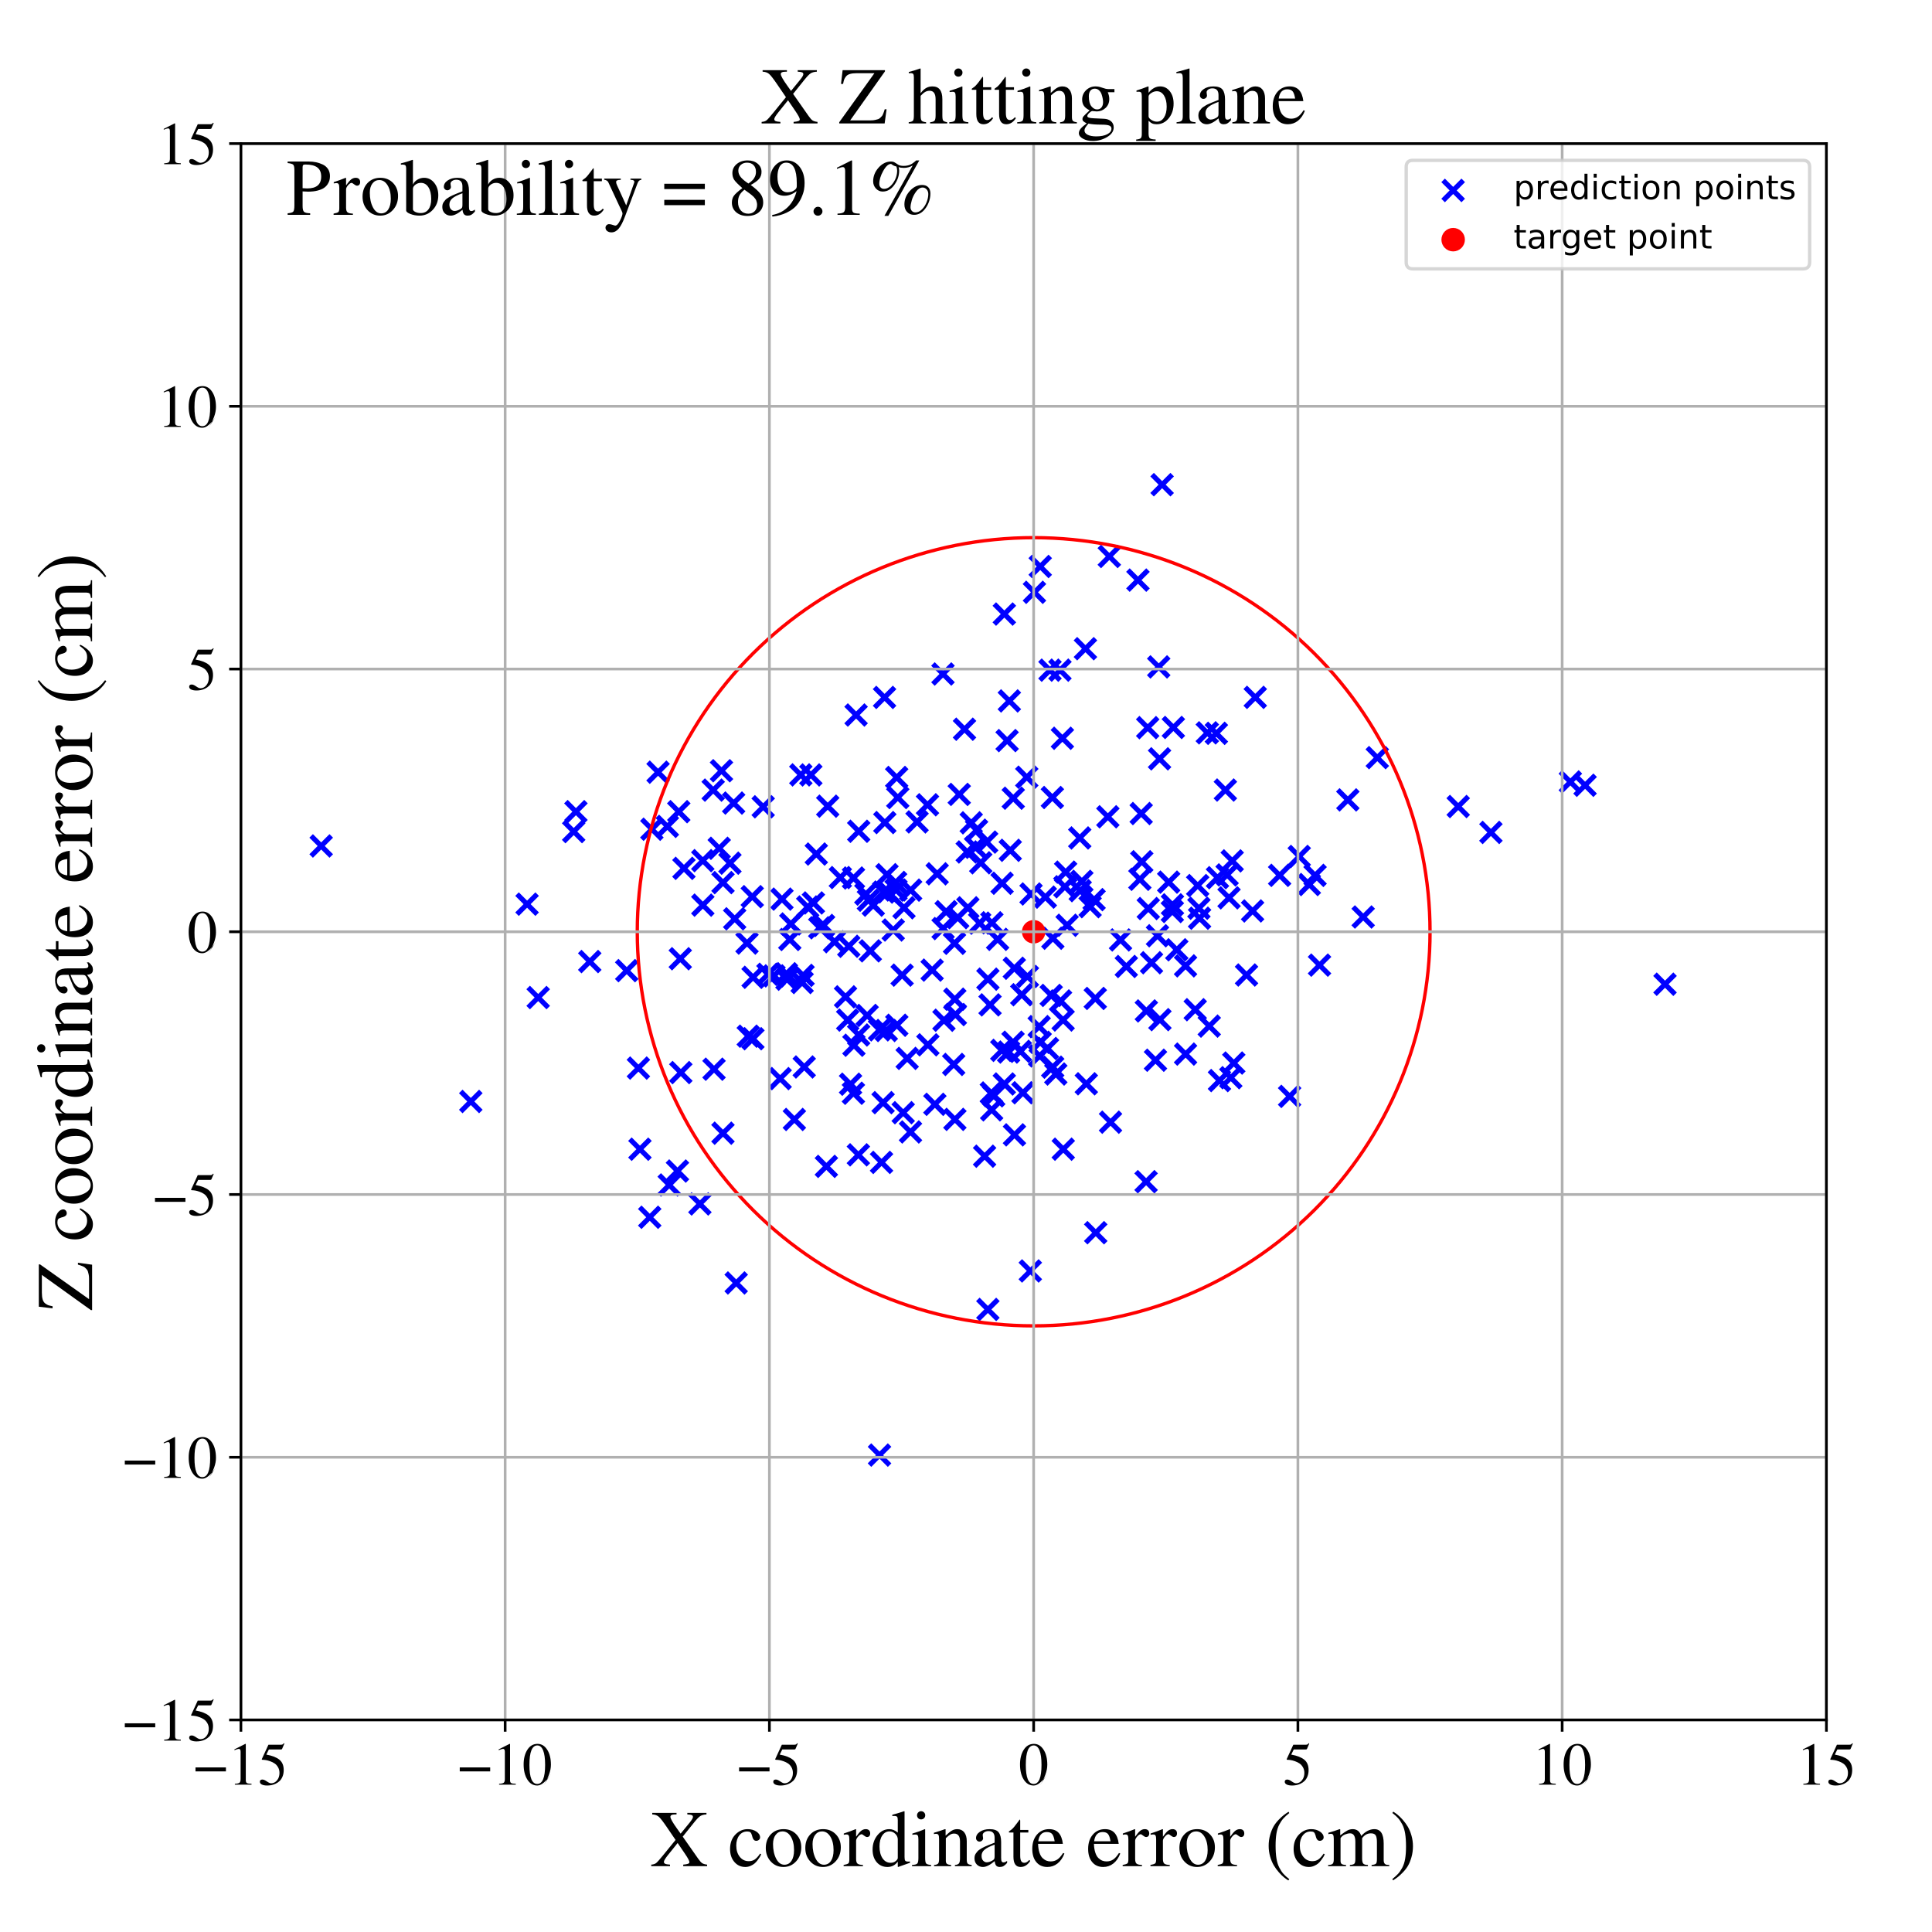 <?xml version="1.0" encoding="utf-8" standalone="no"?>
<!DOCTYPE svg PUBLIC "-//W3C//DTD SVG 1.1//EN"
  "http://www.w3.org/Graphics/SVG/1.1/DTD/svg11.dtd">
<!-- Created with matplotlib (https://matplotlib.org/) -->
<svg height="576pt" version="1.1" viewBox="0 0 576 576" width="576pt" xmlns="http://www.w3.org/2000/svg" xmlns:xlink="http://www.w3.org/1999/xlink">
 <defs>
  <style type="text/css">
*{stroke-linecap:butt;stroke-linejoin:round;}
  </style>
 </defs>
 <g id="figure_1">
  <g id="patch_1">
   <path d="M 0 576 
L 576 576 
L 576 0 
L 0 0 
z
" style="fill:#ffffff;"/>
  </g>
  <g id="axes_1">
   <g id="patch_2">
    <path d="M 71.822 512.784 
L 544.52 512.784 
L 544.52 42.802 
L 71.822 42.802 
z
" style="fill:#ffffff;"/>
   </g>
   <g id="PathCollection_1">
    <defs>
     <path d="M -3 3 
L 3 -3 
M -3 -3 
L 3 3 
" id="m0c44e78b87" style="stroke:#0000ff;stroke-width:1.5;"/>
    </defs>
    <g clip-path="url(#p7446ac34fc)">
     <use style="fill:#0000ff;stroke:#0000ff;stroke-width:1.5;" x="290.856" xlink:href="#m0c44e78b87" y="252.604"/>
     <use style="fill:#0000ff;stroke:#0000ff;stroke-width:1.5;" x="326.545" xlink:href="#m0c44e78b87" y="297.668"/>
     <use style="fill:#0000ff;stroke:#0000ff;stroke-width:1.5;" x="194.346" xlink:href="#m0c44e78b87" y="247.221"/>
     <use style="fill:#0000ff;stroke:#0000ff;stroke-width:1.5;" x="267.333" xlink:href="#m0c44e78b87" y="231.788"/>
     <use style="fill:#0000ff;stroke:#0000ff;stroke-width:1.5;" x="239.143" xlink:href="#m0c44e78b87" y="292.928"/>
     <use style="fill:#0000ff;stroke:#0000ff;stroke-width:1.5;" x="234.617" xlink:href="#m0c44e78b87" y="291.936"/>
     <use style="fill:#0000ff;stroke:#0000ff;stroke-width:1.5;" x="252.083" xlink:href="#m0c44e78b87" y="297.191"/>
     <use style="fill:#0000ff;stroke:#0000ff;stroke-width:1.5;" x="317.002" xlink:href="#m0c44e78b87" y="342.615"/>
     <use style="fill:#0000ff;stroke:#0000ff;stroke-width:1.5;" x="277.908" xlink:href="#m0c44e78b87" y="289.223"/>
     <use style="fill:#0000ff;stroke:#0000ff;stroke-width:1.5;" x="228.946" xlink:href="#m0c44e78b87" y="290.47"/>
     <use style="fill:#0000ff;stroke:#0000ff;stroke-width:1.5;" x="342.172" xlink:href="#m0c44e78b87" y="216.937"/>
     <use style="fill:#0000ff;stroke:#0000ff;stroke-width:1.5;" x="344.493" xlink:href="#m0c44e78b87" y="316.091"/>
     <use style="fill:#0000ff;stroke:#0000ff;stroke-width:1.5;" x="304.622" xlink:href="#m0c44e78b87" y="296.564"/>
     <use style="fill:#0000ff;stroke:#0000ff;stroke-width:1.5;" x="334.069" xlink:href="#m0c44e78b87" y="280.231"/>
     <use style="fill:#0000ff;stroke:#0000ff;stroke-width:1.5;" x="255.997" xlink:href="#m0c44e78b87" y="308.566"/>
     <use style="fill:#0000ff;stroke:#0000ff;stroke-width:1.5;" x="326.678" xlink:href="#m0c44e78b87" y="367.51"/>
     <use style="fill:#0000ff;stroke:#0000ff;stroke-width:1.5;" x="387.352" xlink:href="#m0c44e78b87" y="255.338"/>
     <use style="fill:#0000ff;stroke:#0000ff;stroke-width:1.5;" x="254.458" xlink:href="#m0c44e78b87" y="261.766"/>
     <use style="fill:#0000ff;stroke:#0000ff;stroke-width:1.5;" x="341.769" xlink:href="#m0c44e78b87" y="301.394"/>
     <use style="fill:#0000ff;stroke:#0000ff;stroke-width:1.5;" x="276.634" xlink:href="#m0c44e78b87" y="311.497"/>
     <use style="fill:#0000ff;stroke:#0000ff;stroke-width:1.5;" x="371.638" xlink:href="#m0c44e78b87" y="290.685"/>
     <use style="fill:#0000ff;stroke:#0000ff;stroke-width:1.5;" x="171.704" xlink:href="#m0c44e78b87" y="241.99"/>
     <use style="fill:#0000ff;stroke:#0000ff;stroke-width:1.5;" x="160.458" xlink:href="#m0c44e78b87" y="297.403"/>
     <use style="fill:#0000ff;stroke:#0000ff;stroke-width:1.5;" x="258.902" xlink:href="#m0c44e78b87" y="268.389"/>
     <use style="fill:#0000ff;stroke:#0000ff;stroke-width:1.5;" x="201.979" xlink:href="#m0c44e78b87" y="349.128"/>
     <use style="fill:#0000ff;stroke:#0000ff;stroke-width:1.5;" x="230.764" xlink:href="#m0c44e78b87" y="290.943"/>
     <use style="fill:#0000ff;stroke:#0000ff;stroke-width:1.5;" x="284.66" xlink:href="#m0c44e78b87" y="297.89"/>
     <use style="fill:#0000ff;stroke:#0000ff;stroke-width:1.5;" x="365.33" xlink:href="#m0c44e78b87" y="235.541"/>
     <use style="fill:#0000ff;stroke:#0000ff;stroke-width:1.5;" x="157.143" xlink:href="#m0c44e78b87" y="269.563"/>
     <use style="fill:#0000ff;stroke:#0000ff;stroke-width:1.5;" x="384.482" xlink:href="#m0c44e78b87" y="326.871"/>
     <use style="fill:#0000ff;stroke:#0000ff;stroke-width:1.5;" x="284.332" xlink:href="#m0c44e78b87" y="317.35"/>
     <use style="fill:#0000ff;stroke:#0000ff;stroke-width:1.5;" x="393.4" xlink:href="#m0c44e78b87" y="287.741"/>
     <use style="fill:#0000ff;stroke:#0000ff;stroke-width:1.5;" x="339.268" xlink:href="#m0c44e78b87" y="172.951"/>
     <use style="fill:#0000ff;stroke:#0000ff;stroke-width:1.5;" x="401.841" xlink:href="#m0c44e78b87" y="238.478"/>
     <use style="fill:#0000ff;stroke:#0000ff;stroke-width:1.5;" x="276.519" xlink:href="#m0c44e78b87" y="239.935"/>
     <use style="fill:#0000ff;stroke:#0000ff;stroke-width:1.5;" x="299.431" xlink:href="#m0c44e78b87" y="183.073"/>
     <use style="fill:#0000ff;stroke:#0000ff;stroke-width:1.5;" x="381.509" xlink:href="#m0c44e78b87" y="260.973"/>
     <use style="fill:#0000ff;stroke:#0000ff;stroke-width:1.5;" x="360.523" xlink:href="#m0c44e78b87" y="305.919"/>
     <use style="fill:#0000ff;stroke:#0000ff;stroke-width:1.5;" x="-1" xlink:href="#m0c44e78b87" y="257.882"/>
     <use style="fill:#0000ff;stroke:#0000ff;stroke-width:1.5;" x="-1" xlink:href="#m0c44e78b87" y="261.771"/>
     <use style="fill:#0000ff;stroke:#0000ff;stroke-width:1.5;" x="223.082" xlink:href="#m0c44e78b87" y="308.927"/>
     <use style="fill:#0000ff;stroke:#0000ff;stroke-width:1.5;" x="353.457" xlink:href="#m0c44e78b87" y="287.958"/>
     <use style="fill:#0000ff;stroke:#0000ff;stroke-width:1.5;" x="284.684" xlink:href="#m0c44e78b87" y="333.729"/>
     <use style="fill:#0000ff;stroke:#0000ff;stroke-width:1.5;" x="209.533" xlink:href="#m0c44e78b87" y="256.589"/>
     <use style="fill:#0000ff;stroke:#0000ff;stroke-width:1.5;" x="317.472" xlink:href="#m0c44e78b87" y="264.378"/>
     <use style="fill:#0000ff;stroke:#0000ff;stroke-width:1.5;" x="342.344" xlink:href="#m0c44e78b87" y="270.867"/>
     <use style="fill:#0000ff;stroke:#0000ff;stroke-width:1.5;" x="362.641" xlink:href="#m0c44e78b87" y="218.632"/>
     <use style="fill:#0000ff;stroke:#0000ff;stroke-width:1.5;" x="357.078" xlink:href="#m0c44e78b87" y="264.021"/>
     <use style="fill:#0000ff;stroke:#0000ff;stroke-width:1.5;" x="291.152" xlink:href="#m0c44e78b87" y="247.499"/>
     <use style="fill:#0000ff;stroke:#0000ff;stroke-width:1.5;" x="356.34" xlink:href="#m0c44e78b87" y="301.028"/>
     <use style="fill:#0000ff;stroke:#0000ff;stroke-width:1.5;" x="260.364" xlink:href="#m0c44e78b87" y="269.862"/>
     <use style="fill:#0000ff;stroke:#0000ff;stroke-width:1.5;" x="253.054" xlink:href="#m0c44e78b87" y="282.124"/>
     <use style="fill:#0000ff;stroke:#0000ff;stroke-width:1.5;" x="271.453" xlink:href="#m0c44e78b87" y="337.475"/>
     <use style="fill:#0000ff;stroke:#0000ff;stroke-width:1.5;" x="264.751" xlink:href="#m0c44e78b87" y="265.9"/>
     <use style="fill:#0000ff;stroke:#0000ff;stroke-width:1.5;" x="340.231" xlink:href="#m0c44e78b87" y="242.543"/>
     <use style="fill:#0000ff;stroke:#0000ff;stroke-width:1.5;" x="296.264" xlink:href="#m0c44e78b87" y="326.706"/>
     <use style="fill:#0000ff;stroke:#0000ff;stroke-width:1.5;" x="312.297" xlink:href="#m0c44e78b87" y="312.591"/>
     <use style="fill:#0000ff;stroke:#0000ff;stroke-width:1.5;" x="317.709" xlink:href="#m0c44e78b87" y="260.011"/>
     <use style="fill:#0000ff;stroke:#0000ff;stroke-width:1.5;" x="202.981" xlink:href="#m0c44e78b87" y="319.774"/>
     <use style="fill:#0000ff;stroke:#0000ff;stroke-width:1.5;" x="234.448" xlink:href="#m0c44e78b87" y="290.305"/>
     <use style="fill:#0000ff;stroke:#0000ff;stroke-width:1.5;" x="313.041" xlink:href="#m0c44e78b87" y="199.801"/>
     <use style="fill:#0000ff;stroke:#0000ff;stroke-width:1.5;" x="268.957" xlink:href="#m0c44e78b87" y="290.725"/>
     <use style="fill:#0000ff;stroke:#0000ff;stroke-width:1.5;" x="232.594" xlink:href="#m0c44e78b87" y="321.57"/>
     <use style="fill:#0000ff;stroke:#0000ff;stroke-width:1.5;" x="219.485" xlink:href="#m0c44e78b87" y="382.5"/>
     <use style="fill:#0000ff;stroke:#0000ff;stroke-width:1.5;" x="298.762" xlink:href="#m0c44e78b87" y="263.331"/>
     <use style="fill:#0000ff;stroke:#0000ff;stroke-width:1.5;" x="224.466" xlink:href="#m0c44e78b87" y="309.68"/>
     <use style="fill:#0000ff;stroke:#0000ff;stroke-width:1.5;" x="199.525" xlink:href="#m0c44e78b87" y="353.281"/>
     <use style="fill:#0000ff;stroke:#0000ff;stroke-width:1.5;" x="233.134" xlink:href="#m0c44e78b87" y="268.058"/>
     <use style="fill:#0000ff;stroke:#0000ff;stroke-width:1.5;" x="293.546" xlink:href="#m0c44e78b87" y="344.709"/>
     <use style="fill:#0000ff;stroke:#0000ff;stroke-width:1.5;" x="258.139" xlink:href="#m0c44e78b87" y="266.569"/>
     <use style="fill:#0000ff;stroke:#0000ff;stroke-width:1.5;" x="281.138" xlink:href="#m0c44e78b87" y="200.943"/>
     <use style="fill:#0000ff;stroke:#0000ff;stroke-width:1.5;" x="365.851" xlink:href="#m0c44e78b87" y="260.84"/>
     <use style="fill:#0000ff;stroke:#0000ff;stroke-width:1.5;" x="279.41" xlink:href="#m0c44e78b87" y="260.514"/>
     <use style="fill:#0000ff;stroke:#0000ff;stroke-width:1.5;" x="392.071" xlink:href="#m0c44e78b87" y="260.977"/>
     <use style="fill:#0000ff;stroke:#0000ff;stroke-width:1.5;" x="294.162" xlink:href="#m0c44e78b87" y="251.056"/>
     <use style="fill:#0000ff;stroke:#0000ff;stroke-width:1.5;" x="240.807" xlink:href="#m0c44e78b87" y="270.401"/>
     <use style="fill:#0000ff;stroke:#0000ff;stroke-width:1.5;" x="245.541" xlink:href="#m0c44e78b87" y="275.907"/>
     <use style="fill:#0000ff;stroke:#0000ff;stroke-width:1.5;" x="227.535" xlink:href="#m0c44e78b87" y="240.534"/>
     <use style="fill:#0000ff;stroke:#0000ff;stroke-width:1.5;" x="339.836" xlink:href="#m0c44e78b87" y="262.149"/>
     <use style="fill:#0000ff;stroke:#0000ff;stroke-width:1.5;" x="218.728" xlink:href="#m0c44e78b87" y="239.423"/>
     <use style="fill:#0000ff;stroke:#0000ff;stroke-width:1.5;" x="292.398" xlink:href="#m0c44e78b87" y="257.23"/>
     <use style="fill:#0000ff;stroke:#0000ff;stroke-width:1.5;" x="215.104" xlink:href="#m0c44e78b87" y="229.788"/>
     <use style="fill:#0000ff;stroke:#0000ff;stroke-width:1.5;" x="390.359" xlink:href="#m0c44e78b87" y="263.714"/>
     <use style="fill:#0000ff;stroke:#0000ff;stroke-width:1.5;" x="302.022" xlink:href="#m0c44e78b87" y="310.724"/>
     <use style="fill:#0000ff;stroke:#0000ff;stroke-width:1.5;" x="269.518" xlink:href="#m0c44e78b87" y="270.643"/>
     <use style="fill:#0000ff;stroke:#0000ff;stroke-width:1.5;" x="367.369" xlink:href="#m0c44e78b87" y="256.666"/>
     <use style="fill:#0000ff;stroke:#0000ff;stroke-width:1.5;" x="316.187" xlink:href="#m0c44e78b87" y="298.417"/>
     <use style="fill:#0000ff;stroke:#0000ff;stroke-width:1.5;" x="270.464" xlink:href="#m0c44e78b87" y="315.544"/>
     <use style="fill:#0000ff;stroke:#0000ff;stroke-width:1.5;" x="363.567" xlink:href="#m0c44e78b87" y="322.158"/>
     <use style="fill:#0000ff;stroke:#0000ff;stroke-width:1.5;" x="267.015" xlink:href="#m0c44e78b87" y="263.088"/>
     <use style="fill:#0000ff;stroke:#0000ff;stroke-width:1.5;" x="304.192" xlink:href="#m0c44e78b87" y="313.435"/>
     <use style="fill:#0000ff;stroke:#0000ff;stroke-width:1.5;" x="289.559" xlink:href="#m0c44e78b87" y="245.309"/>
     <use style="fill:#0000ff;stroke:#0000ff;stroke-width:1.5;" x="309.817" xlink:href="#m0c44e78b87" y="306.07"/>
     <use style="fill:#0000ff;stroke:#0000ff;stroke-width:1.5;" x="300.703" xlink:href="#m0c44e78b87" y="313.655"/>
     <use style="fill:#0000ff;stroke:#0000ff;stroke-width:1.5;" x="331.09" xlink:href="#m0c44e78b87" y="334.567"/>
     <use style="fill:#0000ff;stroke:#0000ff;stroke-width:1.5;" x="203.91" xlink:href="#m0c44e78b87" y="258.886"/>
     <use style="fill:#0000ff;stroke:#0000ff;stroke-width:1.5;" x="202.819" xlink:href="#m0c44e78b87" y="285.832"/>
     <use style="fill:#0000ff;stroke:#0000ff;stroke-width:1.5;" x="171.042" xlink:href="#m0c44e78b87" y="247.918"/>
     <use style="fill:#0000ff;stroke:#0000ff;stroke-width:1.5;" x="255.913" xlink:href="#m0c44e78b87" y="344.3"/>
     <use style="fill:#0000ff;stroke:#0000ff;stroke-width:1.5;" x="287.556" xlink:href="#m0c44e78b87" y="217.409"/>
     <use style="fill:#0000ff;stroke:#0000ff;stroke-width:1.5;" x="322.544" xlink:href="#m0c44e78b87" y="262.757"/>
     <use style="fill:#0000ff;stroke:#0000ff;stroke-width:1.5;" x="357.64" xlink:href="#m0c44e78b87" y="273.753"/>
     <use style="fill:#0000ff;stroke:#0000ff;stroke-width:1.5;" x="295.651" xlink:href="#m0c44e78b87" y="330.885"/>
     <use style="fill:#0000ff;stroke:#0000ff;stroke-width:1.5;" x="285.988" xlink:href="#m0c44e78b87" y="236.843"/>
     <use style="fill:#0000ff;stroke:#0000ff;stroke-width:1.5;" x="256.016" xlink:href="#m0c44e78b87" y="247.831"/>
     <use style="fill:#0000ff;stroke:#0000ff;stroke-width:1.5;" x="323.871" xlink:href="#m0c44e78b87" y="323.116"/>
     <use style="fill:#0000ff;stroke:#0000ff;stroke-width:1.5;" x="281.426" xlink:href="#m0c44e78b87" y="304.17"/>
     <use style="fill:#0000ff;stroke:#0000ff;stroke-width:1.5;" x="316.74" xlink:href="#m0c44e78b87" y="220.105"/>
     <use style="fill:#0000ff;stroke:#0000ff;stroke-width:1.5;" x="273.415" xlink:href="#m0c44e78b87" y="245.04"/>
     <use style="fill:#0000ff;stroke:#0000ff;stroke-width:1.5;" x="313.854" xlink:href="#m0c44e78b87" y="318.166"/>
     <use style="fill:#0000ff;stroke:#0000ff;stroke-width:1.5;" x="288.557" xlink:href="#m0c44e78b87" y="270.641"/>
     <use style="fill:#0000ff;stroke:#0000ff;stroke-width:1.5;" x="212.634" xlink:href="#m0c44e78b87" y="235.564"/>
     <use style="fill:#0000ff;stroke:#0000ff;stroke-width:1.5;" x="193.716" xlink:href="#m0c44e78b87" y="362.911"/>
     <use style="fill:#0000ff;stroke:#0000ff;stroke-width:1.5;" x="300.924" xlink:href="#m0c44e78b87" y="208.971"/>
     <use style="fill:#0000ff;stroke:#0000ff;stroke-width:1.5;" x="353.464" xlink:href="#m0c44e78b87" y="314.261"/>
     <use style="fill:#0000ff;stroke:#0000ff;stroke-width:1.5;" x="362.977" xlink:href="#m0c44e78b87" y="261.67"/>
     <use style="fill:#0000ff;stroke:#0000ff;stroke-width:1.5;" x="246.775" xlink:href="#m0c44e78b87" y="240.355"/>
     <use style="fill:#0000ff;stroke:#0000ff;stroke-width:1.5;" x="346.473" xlink:href="#m0c44e78b87" y="144.504"/>
     <use style="fill:#0000ff;stroke:#0000ff;stroke-width:1.5;" x="318.147" xlink:href="#m0c44e78b87" y="275.854"/>
     <use style="fill:#0000ff;stroke:#0000ff;stroke-width:1.5;" x="224.279" xlink:href="#m0c44e78b87" y="267.331"/>
     <use style="fill:#0000ff;stroke:#0000ff;stroke-width:1.5;" x="302.405" xlink:href="#m0c44e78b87" y="288.676"/>
     <use style="fill:#0000ff;stroke:#0000ff;stroke-width:1.5;" x="224.52" xlink:href="#m0c44e78b87" y="291.372"/>
     <use style="fill:#0000ff;stroke:#0000ff;stroke-width:1.5;" x="307.39" xlink:href="#m0c44e78b87" y="266.528"/>
     <use style="fill:#0000ff;stroke:#0000ff;stroke-width:1.5;" x="310.133" xlink:href="#m0c44e78b87" y="168.886"/>
     <use style="fill:#0000ff;stroke:#0000ff;stroke-width:1.5;" x="357.442" xlink:href="#m0c44e78b87" y="270.776"/>
     <use style="fill:#0000ff;stroke:#0000ff;stroke-width:1.5;" x="496.403" xlink:href="#m0c44e78b87" y="293.433"/>
     <use style="fill:#0000ff;stroke:#0000ff;stroke-width:1.5;" x="444.496" xlink:href="#m0c44e78b87" y="248.177"/>
     <use style="fill:#0000ff;stroke:#0000ff;stroke-width:1.5;" x="239.772" xlink:href="#m0c44e78b87" y="318.104"/>
     <use style="fill:#0000ff;stroke:#0000ff;stroke-width:1.5;" x="255.235" xlink:href="#m0c44e78b87" y="213.174"/>
     <use style="fill:#0000ff;stroke:#0000ff;stroke-width:1.5;" x="219.036" xlink:href="#m0c44e78b87" y="273.93"/>
     <use style="fill:#0000ff;stroke:#0000ff;stroke-width:1.5;" x="340.406" xlink:href="#m0c44e78b87" y="256.917"/>
     <use style="fill:#0000ff;stroke:#0000ff;stroke-width:1.5;" x="298.666" xlink:href="#m0c44e78b87" y="313.151"/>
     <use style="fill:#0000ff;stroke:#0000ff;stroke-width:1.5;" x="300.257" xlink:href="#m0c44e78b87" y="220.8"/>
     <use style="fill:#0000ff;stroke:#0000ff;stroke-width:1.5;" x="267.66" xlink:href="#m0c44e78b87" y="237.777"/>
     <use style="fill:#0000ff;stroke:#0000ff;stroke-width:1.5;" x="374.244" xlink:href="#m0c44e78b87" y="207.909"/>
     <use style="fill:#0000ff;stroke:#0000ff;stroke-width:1.5;" x="472.572" xlink:href="#m0c44e78b87" y="234.116"/>
     <use style="fill:#0000ff;stroke:#0000ff;stroke-width:1.5;" x="366.951" xlink:href="#m0c44e78b87" y="321.3"/>
     <use style="fill:#0000ff;stroke:#0000ff;stroke-width:1.5;" x="308.409" xlink:href="#m0c44e78b87" y="176.585"/>
     <use style="fill:#0000ff;stroke:#0000ff;stroke-width:1.5;" x="95.762" xlink:href="#m0c44e78b87" y="252.212"/>
     <use style="fill:#0000ff;stroke:#0000ff;stroke-width:1.5;" x="212.882" xlink:href="#m0c44e78b87" y="318.767"/>
     <use style="fill:#0000ff;stroke:#0000ff;stroke-width:1.5;" x="326.19" xlink:href="#m0c44e78b87" y="268.212"/>
     <use style="fill:#0000ff;stroke:#0000ff;stroke-width:1.5;" x="307.176" xlink:href="#m0c44e78b87" y="378.919"/>
     <use style="fill:#0000ff;stroke:#0000ff;stroke-width:1.5;" x="367.836" xlink:href="#m0c44e78b87" y="316.931"/>
     <use style="fill:#0000ff;stroke:#0000ff;stroke-width:1.5;" x="238.756" xlink:href="#m0c44e78b87" y="231.019"/>
     <use style="fill:#0000ff;stroke:#0000ff;stroke-width:1.5;" x="468.187" xlink:href="#m0c44e78b87" y="233.12"/>
     <use style="fill:#0000ff;stroke:#0000ff;stroke-width:1.5;" x="267.139" xlink:href="#m0c44e78b87" y="265.334"/>
     <use style="fill:#0000ff;stroke:#0000ff;stroke-width:1.5;" x="306.314" xlink:href="#m0c44e78b87" y="291.119"/>
     <use style="fill:#0000ff;stroke:#0000ff;stroke-width:1.5;" x="292.074" xlink:href="#m0c44e78b87" y="275.225"/>
     <use style="fill:#0000ff;stroke:#0000ff;stroke-width:1.5;" x="269.277" xlink:href="#m0c44e78b87" y="331.732"/>
     <use style="fill:#0000ff;stroke:#0000ff;stroke-width:1.5;" x="309.952" xlink:href="#m0c44e78b87" y="314.801"/>
     <use style="fill:#0000ff;stroke:#0000ff;stroke-width:1.5;" x="330.292" xlink:href="#m0c44e78b87" y="243.512"/>
     <use style="fill:#0000ff;stroke:#0000ff;stroke-width:1.5;" x="215.557" xlink:href="#m0c44e78b87" y="263.136"/>
     <use style="fill:#0000ff;stroke:#0000ff;stroke-width:1.5;" x="190.331" xlink:href="#m0c44e78b87" y="318.433"/>
     <use style="fill:#0000ff;stroke:#0000ff;stroke-width:1.5;" x="235.47" xlink:href="#m0c44e78b87" y="280.099"/>
     <use style="fill:#0000ff;stroke:#0000ff;stroke-width:1.5;" x="253.579" xlink:href="#m0c44e78b87" y="323.242"/>
     <use style="fill:#0000ff;stroke:#0000ff;stroke-width:1.5;" x="366.423" xlink:href="#m0c44e78b87" y="267.674"/>
     <use style="fill:#0000ff;stroke:#0000ff;stroke-width:1.5;" x="285.53" xlink:href="#m0c44e78b87" y="273.588"/>
     <use style="fill:#0000ff;stroke:#0000ff;stroke-width:1.5;" x="243.371" xlink:href="#m0c44e78b87" y="254.622"/>
     <use style="fill:#0000ff;stroke:#0000ff;stroke-width:1.5;" x="311.646" xlink:href="#m0c44e78b87" y="267.465"/>
     <use style="fill:#0000ff;stroke:#0000ff;stroke-width:1.5;" x="217.625" xlink:href="#m0c44e78b87" y="257.343"/>
     <use style="fill:#0000ff;stroke:#0000ff;stroke-width:1.5;" x="554.668" xlink:href="#m0c44e78b87" y="133.867"/>
     <use style="fill:#0000ff;stroke:#0000ff;stroke-width:1.5;" x="262.219" xlink:href="#m0c44e78b87" y="307.04"/>
     <use style="fill:#0000ff;stroke:#0000ff;stroke-width:1.5;" x="239.427" xlink:href="#m0c44e78b87" y="290.797"/>
     <use style="fill:#0000ff;stroke:#0000ff;stroke-width:1.5;" x="341.694" xlink:href="#m0c44e78b87" y="352.303"/>
     <use style="fill:#0000ff;stroke:#0000ff;stroke-width:1.5;" x="304.979" xlink:href="#m0c44e78b87" y="325.789"/>
     <use style="fill:#0000ff;stroke:#0000ff;stroke-width:1.5;" x="281.171" xlink:href="#m0c44e78b87" y="276.843"/>
     <use style="fill:#0000ff;stroke:#0000ff;stroke-width:1.5;" x="349.555" xlink:href="#m0c44e78b87" y="269.764"/>
     <use style="fill:#0000ff;stroke:#0000ff;stroke-width:1.5;" x="302.451" xlink:href="#m0c44e78b87" y="338.341"/>
     <use style="fill:#0000ff;stroke:#0000ff;stroke-width:1.5;" x="282.072" xlink:href="#m0c44e78b87" y="271.805"/>
     <use style="fill:#0000ff;stroke:#0000ff;stroke-width:1.5;" x="297.426" xlink:href="#m0c44e78b87" y="280.054"/>
     <use style="fill:#0000ff;stroke:#0000ff;stroke-width:1.5;" x="244.397" xlink:href="#m0c44e78b87" y="276.614"/>
     <use style="fill:#0000ff;stroke:#0000ff;stroke-width:1.5;" x="271.496" xlink:href="#m0c44e78b87" y="265.376"/>
     <use style="fill:#0000ff;stroke:#0000ff;stroke-width:1.5;" x="313.409" xlink:href="#m0c44e78b87" y="296.77"/>
     <use style="fill:#0000ff;stroke:#0000ff;stroke-width:1.5;" x="258.526" xlink:href="#m0c44e78b87" y="302.739"/>
     <use style="fill:#0000ff;stroke:#0000ff;stroke-width:1.5;" x="214.426" xlink:href="#m0c44e78b87" y="252.909"/>
     <use style="fill:#0000ff;stroke:#0000ff;stroke-width:1.5;" x="266.308" xlink:href="#m0c44e78b87" y="277.268"/>
     <use style="fill:#0000ff;stroke:#0000ff;stroke-width:1.5;" x="348.43" xlink:href="#m0c44e78b87" y="262.997"/>
     <use style="fill:#0000ff;stroke:#0000ff;stroke-width:1.5;" x="295.717" xlink:href="#m0c44e78b87" y="275.113"/>
     <use style="fill:#0000ff;stroke:#0000ff;stroke-width:1.5;" x="343.309" xlink:href="#m0c44e78b87" y="287.024"/>
     <use style="fill:#0000ff;stroke:#0000ff;stroke-width:1.5;" x="140.365" xlink:href="#m0c44e78b87" y="328.391"/>
     <use style="fill:#0000ff;stroke:#0000ff;stroke-width:1.5;" x="263.718" xlink:href="#m0c44e78b87" y="207.93"/>
     <use style="fill:#0000ff;stroke:#0000ff;stroke-width:1.5;" x="262.22" xlink:href="#m0c44e78b87" y="433.812"/>
     <use style="fill:#0000ff;stroke:#0000ff;stroke-width:1.5;" x="359.947" xlink:href="#m0c44e78b87" y="218.487"/>
     <use style="fill:#0000ff;stroke:#0000ff;stroke-width:1.5;" x="321.915" xlink:href="#m0c44e78b87" y="249.824"/>
     <use style="fill:#0000ff;stroke:#0000ff;stroke-width:1.5;" x="209.541" xlink:href="#m0c44e78b87" y="269.859"/>
     <use style="fill:#0000ff;stroke:#0000ff;stroke-width:1.5;" x="434.75" xlink:href="#m0c44e78b87" y="240.454"/>
     <use style="fill:#0000ff;stroke:#0000ff;stroke-width:1.5;" x="295.168" xlink:href="#m0c44e78b87" y="299.591"/>
     <use style="fill:#0000ff;stroke:#0000ff;stroke-width:1.5;" x="302.093" xlink:href="#m0c44e78b87" y="237.976"/>
     <use style="fill:#0000ff;stroke:#0000ff;stroke-width:1.5;" x="373.443" xlink:href="#m0c44e78b87" y="271.589"/>
     <use style="fill:#0000ff;stroke:#0000ff;stroke-width:1.5;" x="350.842" xlink:href="#m0c44e78b87" y="283.166"/>
     <use style="fill:#0000ff;stroke:#0000ff;stroke-width:1.5;" x="294.532" xlink:href="#m0c44e78b87" y="291.921"/>
     <use style="fill:#0000ff;stroke:#0000ff;stroke-width:1.5;" x="306.118" xlink:href="#m0c44e78b87" y="231.712"/>
     <use style="fill:#0000ff;stroke:#0000ff;stroke-width:1.5;" x="345.461" xlink:href="#m0c44e78b87" y="198.827"/>
     <use style="fill:#0000ff;stroke:#0000ff;stroke-width:1.5;" x="254.435" xlink:href="#m0c44e78b87" y="325.934"/>
     <use style="fill:#0000ff;stroke:#0000ff;stroke-width:1.5;" x="314.774" xlink:href="#m0c44e78b87" y="320.204"/>
     <use style="fill:#0000ff;stroke:#0000ff;stroke-width:1.5;" x="250.535" xlink:href="#m0c44e78b87" y="261.64"/>
     <use style="fill:#0000ff;stroke:#0000ff;stroke-width:1.5;" x="263.461" xlink:href="#m0c44e78b87" y="265.96"/>
     <use style="fill:#0000ff;stroke:#0000ff;stroke-width:1.5;" x="264.436" xlink:href="#m0c44e78b87" y="260.774"/>
     <use style="fill:#0000ff;stroke:#0000ff;stroke-width:1.5;" x="284.827" xlink:href="#m0c44e78b87" y="302.484"/>
     <use style="fill:#0000ff;stroke:#0000ff;stroke-width:1.5;" x="246.379" xlink:href="#m0c44e78b87" y="347.742"/>
     <use style="fill:#0000ff;stroke:#0000ff;stroke-width:1.5;" x="322.048" xlink:href="#m0c44e78b87" y="265.543"/>
     <use style="fill:#0000ff;stroke:#0000ff;stroke-width:1.5;" x="190.79" xlink:href="#m0c44e78b87" y="342.623"/>
     <use style="fill:#0000ff;stroke:#0000ff;stroke-width:1.5;" x="301.197" xlink:href="#m0c44e78b87" y="253.509"/>
     <use style="fill:#0000ff;stroke:#0000ff;stroke-width:1.5;" x="299.423" xlink:href="#m0c44e78b87" y="323.173"/>
     <use style="fill:#0000ff;stroke:#0000ff;stroke-width:1.5;" x="175.83" xlink:href="#m0c44e78b87" y="286.676"/>
     <use style="fill:#0000ff;stroke:#0000ff;stroke-width:1.5;" x="294.523" xlink:href="#m0c44e78b87" y="390.392"/>
     <use style="fill:#0000ff;stroke:#0000ff;stroke-width:1.5;" x="196.192" xlink:href="#m0c44e78b87" y="230.222"/>
     <use style="fill:#0000ff;stroke:#0000ff;stroke-width:1.5;" x="242.506" xlink:href="#m0c44e78b87" y="269.201"/>
     <use style="fill:#0000ff;stroke:#0000ff;stroke-width:1.5;" x="235.773" xlink:href="#m0c44e78b87" y="275.468"/>
     <use style="fill:#0000ff;stroke:#0000ff;stroke-width:1.5;" x="267.369" xlink:href="#m0c44e78b87" y="305.663"/>
     <use style="fill:#0000ff;stroke:#0000ff;stroke-width:1.5;" x="325.005" xlink:href="#m0c44e78b87" y="270.313"/>
     <use style="fill:#0000ff;stroke:#0000ff;stroke-width:1.5;" x="345.706" xlink:href="#m0c44e78b87" y="226.234"/>
     <use style="fill:#0000ff;stroke:#0000ff;stroke-width:1.5;" x="410.626" xlink:href="#m0c44e78b87" y="225.878"/>
     <use style="fill:#0000ff;stroke:#0000ff;stroke-width:1.5;" x="263.798" xlink:href="#m0c44e78b87" y="245.239"/>
     <use style="fill:#0000ff;stroke:#0000ff;stroke-width:1.5;" x="264.234" xlink:href="#m0c44e78b87" y="307.225"/>
     <use style="fill:#0000ff;stroke:#0000ff;stroke-width:1.5;" x="349.521" xlink:href="#m0c44e78b87" y="271.758"/>
     <use style="fill:#0000ff;stroke:#0000ff;stroke-width:1.5;" x="345.816" xlink:href="#m0c44e78b87" y="303.992"/>
     <use style="fill:#0000ff;stroke:#0000ff;stroke-width:1.5;" x="313.9" xlink:href="#m0c44e78b87" y="279.721"/>
     <use style="fill:#0000ff;stroke:#0000ff;stroke-width:1.5;" x="349.823" xlink:href="#m0c44e78b87" y="216.886"/>
     <use style="fill:#0000ff;stroke:#0000ff;stroke-width:1.5;" x="284.574" xlink:href="#m0c44e78b87" y="281.233"/>
     <use style="fill:#0000ff;stroke:#0000ff;stroke-width:1.5;" x="330.729" xlink:href="#m0c44e78b87" y="165.898"/>
     <use style="fill:#0000ff;stroke:#0000ff;stroke-width:1.5;" x="241.742" xlink:href="#m0c44e78b87" y="231.034"/>
     <use style="fill:#0000ff;stroke:#0000ff;stroke-width:1.5;" x="263.284" xlink:href="#m0c44e78b87" y="328.738"/>
     <use style="fill:#0000ff;stroke:#0000ff;stroke-width:1.5;" x="295.552" xlink:href="#m0c44e78b87" y="325.849"/>
     <use style="fill:#0000ff;stroke:#0000ff;stroke-width:1.5;" x="288.365" xlink:href="#m0c44e78b87" y="254.003"/>
     <use style="fill:#0000ff;stroke:#0000ff;stroke-width:1.5;" x="248.801" xlink:href="#m0c44e78b87" y="280.755"/>
     <use style="fill:#0000ff;stroke:#0000ff;stroke-width:1.5;" x="198.965" xlink:href="#m0c44e78b87" y="246.378"/>
     <use style="fill:#0000ff;stroke:#0000ff;stroke-width:1.5;" x="575.414" xlink:href="#m0c44e78b87" y="181.421"/>
     <use style="fill:#0000ff;stroke:#0000ff;stroke-width:1.5;" x="310.116" xlink:href="#m0c44e78b87" y="310.758"/>
     <use style="fill:#0000ff;stroke:#0000ff;stroke-width:1.5;" x="262.821" xlink:href="#m0c44e78b87" y="346.555"/>
     <use style="fill:#0000ff;stroke:#0000ff;stroke-width:1.5;" x="323.612" xlink:href="#m0c44e78b87" y="193.403"/>
     <use style="fill:#0000ff;stroke:#0000ff;stroke-width:1.5;" x="259.475" xlink:href="#m0c44e78b87" y="283.485"/>
     <use style="fill:#0000ff;stroke:#0000ff;stroke-width:1.5;" x="254.589" xlink:href="#m0c44e78b87" y="311.623"/>
     <use style="fill:#0000ff;stroke:#0000ff;stroke-width:1.5;" x="278.723" xlink:href="#m0c44e78b87" y="329.237"/>
     <use style="fill:#0000ff;stroke:#0000ff;stroke-width:1.5;" x="186.851" xlink:href="#m0c44e78b87" y="289.38"/>
     <use style="fill:#0000ff;stroke:#0000ff;stroke-width:1.5;" x="345.09" xlink:href="#m0c44e78b87" y="278.982"/>
     <use style="fill:#0000ff;stroke:#0000ff;stroke-width:1.5;" x="215.545" xlink:href="#m0c44e78b87" y="337.849"/>
     <use style="fill:#0000ff;stroke:#0000ff;stroke-width:1.5;" x="202.372" xlink:href="#m0c44e78b87" y="241.987"/>
     <use style="fill:#0000ff;stroke:#0000ff;stroke-width:1.5;" x="316.015" xlink:href="#m0c44e78b87" y="199.795"/>
     <use style="fill:#0000ff;stroke:#0000ff;stroke-width:1.5;" x="236.833" xlink:href="#m0c44e78b87" y="333.752"/>
     <use style="fill:#0000ff;stroke:#0000ff;stroke-width:1.5;" x="208.664" xlink:href="#m0c44e78b87" y="358.941"/>
     <use style="fill:#0000ff;stroke:#0000ff;stroke-width:1.5;" x="252.728" xlink:href="#m0c44e78b87" y="304.12"/>
     <use style="fill:#0000ff;stroke:#0000ff;stroke-width:1.5;" x="222.711" xlink:href="#m0c44e78b87" y="281.166"/>
     <use style="fill:#0000ff;stroke:#0000ff;stroke-width:1.5;" x="316.96" xlink:href="#m0c44e78b87" y="304.104"/>
     <use style="fill:#0000ff;stroke:#0000ff;stroke-width:1.5;" x="406.42" xlink:href="#m0c44e78b87" y="273.392"/>
     <use style="fill:#0000ff;stroke:#0000ff;stroke-width:1.5;" x="313.753" xlink:href="#m0c44e78b87" y="237.768"/>
     <use style="fill:#0000ff;stroke:#0000ff;stroke-width:1.5;" x="561.01" xlink:href="#m0c44e78b87" y="224.91"/>
     <use style="fill:#0000ff;stroke:#0000ff;stroke-width:1.5;" x="335.798" xlink:href="#m0c44e78b87" y="288.141"/>
    </g>
   </g>
   <g id="PathCollection_2">
    <defs>
     <path d="M 0 3 
C 0.796 3 1.559 2.684 2.121 2.121 
C 2.684 1.559 3 0.796 3 0 
C 3 -0.796 2.684 -1.559 2.121 -2.121 
C 1.559 -2.684 0.796 -3 0 -3 
C -0.796 -3 -1.559 -2.684 -2.121 -2.121 
C -2.684 -1.559 -3 -0.796 -3 0 
C -3 0.796 -2.684 1.559 -2.121 2.121 
C -1.559 2.684 -0.796 3 0 3 
z
" id="mbbe31e6300" style="stroke:#ff0000;"/>
    </defs>
    <g clip-path="url(#p7446ac34fc)">
     <use style="fill:#ff0000;stroke:#ff0000;" x="308.171" xlink:href="#mbbe31e6300" y="277.793"/>
    </g>
   </g>
   <g id="patch_3">
    <path clip-path="url(#p7446ac34fc)" d="M 308.171 395.288 
C 339.511 395.288 369.572 382.908 391.733 360.875 
C 413.894 338.841 426.346 308.953 426.346 277.793 
C 426.346 246.633 413.894 216.745 391.733 194.711 
C 369.572 172.677 339.511 160.297 308.171 160.297 
C 276.831 160.297 246.77 172.677 224.609 194.711 
C 202.448 216.745 189.997 246.633 189.997 277.793 
C 189.997 308.953 202.448 338.841 224.609 360.875 
C 246.77 382.908 276.831 395.288 308.171 395.288 
z
" style="fill:none;stroke:#ff0000;stroke-linejoin:miter;"/>
   </g>
   <g id="matplotlib.axis_1">
    <g id="xtick_1">
     <g id="line2d_1">
      <path clip-path="url(#p7446ac34fc)" d="M 71.822 512.784 
L 71.822 42.802 
" style="fill:none;stroke:#b0b0b0;stroke-linecap:square;stroke-width:0.8;"/>
     </g>
     <g id="line2d_2">
      <defs>
       <path d="M 0 0 
L 0 3.5 
" id="m212da2a584" style="stroke:#000000;stroke-width:0.8;"/>
      </defs>
      <g>
       <use style="stroke:#000000;stroke-width:0.8;" x="71.822" xlink:href="#m212da2a584" y="512.784"/>
      </g>
     </g>
     <g id="text_1">
      <!-- −15 -->
      <defs>
       <path d="M 3 22 
L 3 28.594 
L 53.406 28.594 
L 53.406 22 
z
" id="FreeSerif-8722"/>
       <path d="M 18.297 59.297 
Q 16.5 59.297 11.094 57.094 
L 11.094 58.5 
L 29.094 67.594 
L 29.906 67.406 
L 29.906 7.406 
Q 29.906 3.797 31.703 2.688 
Q 33.5 1.594 39.406 1.5 
L 39.406 0 
L 11.797 0 
L 11.797 1.5 
Q 17.406 1.703 19.344 3.141 
Q 21.297 4.594 21.297 9.297 
L 21.297 54.594 
Q 21.297 59.297 18.297 59.297 
z
" id="FreeSerif-49"/>
       <path d="M 35.703 19.406 
Q 35.703 24.703 33.344 28.797 
Q 31 32.906 27.641 35.156 
Q 24.297 37.406 20.141 38.844 
Q 16 40.297 12.953 40.75 
Q 9.906 41.203 7.594 41.203 
Q 6.406 41.203 6.406 42 
Q 6.406 42.297 6.5 42.5 
L 17.406 66.203 
L 38.297 66.203 
Q 39.906 66.203 40.844 66.703 
Q 41.797 67.203 42.906 68.797 
L 43.797 68.094 
L 40 59.203 
Q 39.594 58.297 37.703 58.297 
L 18.094 58.297 
L 13.906 49.797 
Q 28.5 47.203 35.594 41.344 
Q 42.703 35.5 42.703 24.203 
Q 42.703 18.297 40.844 13.688 
Q 39 9.094 36.141 6.297 
Q 33.297 3.5 29.547 1.703 
Q 25.797 -0.094 22.344 -0.75 
Q 18.906 -1.406 15.406 -1.406 
Q 9.797 -1.406 6.5 0.25 
Q 3.203 1.906 3.203 4.797 
Q 3.203 8.5 7.5 8.5 
Q 10.297 8.5 14.75 5.391 
Q 19.203 2.297 21.797 2.297 
Q 27.703 2.297 31.703 7.25 
Q 35.703 12.203 35.703 19.406 
z
" id="FreeSerif-53"/>
      </defs>
      <g transform="translate(57.746 532.077)scale(0.18 -0.18)">
       <use xlink:href="#FreeSerif-8722"/>
       <use x="56.4" xlink:href="#FreeSerif-49"/>
       <use x="106.4" xlink:href="#FreeSerif-53"/>
      </g>
     </g>
    </g>
    <g id="xtick_2">
     <g id="line2d_3">
      <path clip-path="url(#p7446ac34fc)" d="M 150.605 512.784 
L 150.605 42.802 
" style="fill:none;stroke:#b0b0b0;stroke-linecap:square;stroke-width:0.8;"/>
     </g>
     <g id="line2d_4">
      <g>
       <use style="stroke:#000000;stroke-width:0.8;" x="150.605" xlink:href="#m212da2a584" y="512.784"/>
      </g>
     </g>
     <g id="text_2">
      <!-- −10 -->
      <defs>
       <path d="M 47.594 17.797 
Q 35.203 -1.406 25 -1.406 
Q 14.797 -1.406 8.594 8.391 
Q 2.406 18.203 2.406 33.594 
Q 2.406 48.094 8.594 57.844 
Q 14.797 67.594 25.406 67.594 
Q 35.203 67.594 41.391 58 
Q 47.594 48.406 47.594 33 
Q 47.594 17.797 35.203 -1.406 
z
M 25.094 65 
Q 12 65 12 32.703 
Q 12 1.203 25 1.203 
Q 38 1.203 38 32.797 
Q 38 48.5 34.703 56.75 
Q 31.406 65 25.094 65 
z
" id="FreeSerif-48"/>
      </defs>
      <g transform="translate(136.529 532.077)scale(0.18 -0.18)">
       <use xlink:href="#FreeSerif-8722"/>
       <use x="56.4" xlink:href="#FreeSerif-49"/>
       <use x="106.4" xlink:href="#FreeSerif-48"/>
      </g>
     </g>
    </g>
    <g id="xtick_3">
     <g id="line2d_5">
      <path clip-path="url(#p7446ac34fc)" d="M 229.388 512.784 
L 229.388 42.802 
" style="fill:none;stroke:#b0b0b0;stroke-linecap:square;stroke-width:0.8;"/>
     </g>
     <g id="line2d_6">
      <g>
       <use style="stroke:#000000;stroke-width:0.8;" x="229.388" xlink:href="#m212da2a584" y="512.784"/>
      </g>
     </g>
     <g id="text_3">
      <!-- −5 -->
      <g transform="translate(219.812 532.077)scale(0.18 -0.18)">
       <use xlink:href="#FreeSerif-8722"/>
       <use x="56.4" xlink:href="#FreeSerif-53"/>
      </g>
     </g>
    </g>
    <g id="xtick_4">
     <g id="line2d_7">
      <path clip-path="url(#p7446ac34fc)" d="M 308.171 512.784 
L 308.171 42.802 
" style="fill:none;stroke:#b0b0b0;stroke-linecap:square;stroke-width:0.8;"/>
     </g>
     <g id="line2d_8">
      <g>
       <use style="stroke:#000000;stroke-width:0.8;" x="308.171" xlink:href="#m212da2a584" y="512.784"/>
      </g>
     </g>
     <g id="text_4">
      <!-- 0 -->
      <g transform="translate(303.671 532.077)scale(0.18 -0.18)">
       <use xlink:href="#FreeSerif-48"/>
      </g>
     </g>
    </g>
    <g id="xtick_5">
     <g id="line2d_9">
      <path clip-path="url(#p7446ac34fc)" d="M 386.954 512.784 
L 386.954 42.802 
" style="fill:none;stroke:#b0b0b0;stroke-linecap:square;stroke-width:0.8;"/>
     </g>
     <g id="line2d_10">
      <g>
       <use style="stroke:#000000;stroke-width:0.8;" x="386.954" xlink:href="#m212da2a584" y="512.784"/>
      </g>
     </g>
     <g id="text_5">
      <!-- 5 -->
      <g transform="translate(382.454 532.077)scale(0.18 -0.18)">
       <use xlink:href="#FreeSerif-53"/>
      </g>
     </g>
    </g>
    <g id="xtick_6">
     <g id="line2d_11">
      <path clip-path="url(#p7446ac34fc)" d="M 465.737 512.784 
L 465.737 42.802 
" style="fill:none;stroke:#b0b0b0;stroke-linecap:square;stroke-width:0.8;"/>
     </g>
     <g id="line2d_12">
      <g>
       <use style="stroke:#000000;stroke-width:0.8;" x="465.737" xlink:href="#m212da2a584" y="512.784"/>
      </g>
     </g>
     <g id="text_6">
      <!-- 10 -->
      <g transform="translate(456.737 532.077)scale(0.18 -0.18)">
       <use xlink:href="#FreeSerif-49"/>
       <use x="50" xlink:href="#FreeSerif-48"/>
      </g>
     </g>
    </g>
    <g id="xtick_7">
     <g id="line2d_13">
      <path clip-path="url(#p7446ac34fc)" d="M 544.52 512.784 
L 544.52 42.802 
" style="fill:none;stroke:#b0b0b0;stroke-linecap:square;stroke-width:0.8;"/>
     </g>
     <g id="line2d_14">
      <g>
       <use style="stroke:#000000;stroke-width:0.8;" x="544.52" xlink:href="#m212da2a584" y="512.784"/>
      </g>
     </g>
     <g id="text_7">
      <!-- 15 -->
      <g transform="translate(535.52 532.077)scale(0.18 -0.18)">
       <use xlink:href="#FreeSerif-49"/>
       <use x="50" xlink:href="#FreeSerif-53"/>
      </g>
     </g>
    </g>
    <g id="text_8">
     <!-- X coordinate error (cm) -->
     <defs>
      <path d="M 69.594 66.203 
L 69.594 64.297 
Q 64.703 64 62.047 62.344 
Q 59.406 60.703 54.703 54.906 
L 40.094 36.703 
L 59.297 9.297 
Q 62.297 5 64.297 3.703 
Q 66.297 2.406 70.406 1.906 
L 70.406 0 
L 40.703 0 
L 40.703 1.906 
Q 44.797 2.297 46.594 2.938 
Q 48.406 3.594 48.406 5 
Q 48.406 7.203 43.297 14.797 
L 33.797 28.797 
L 21.906 14 
Q 16.703 7.5 16.703 5.406 
Q 16.703 3.703 18.297 2.953 
Q 19.906 2.203 24.297 1.906 
L 24.297 0 
L 1 0 
L 1 1.906 
Q 4.906 2.203 7 3.797 
Q 9.094 5.406 15.5 13.297 
L 31.203 32.594 
L 20.297 48.594 
Q 13.297 58.906 10.25 61.5 
Q 7.203 64.094 2.203 64.297 
L 2.203 66.203 
L 32.406 66.203 
L 32.406 64.297 
L 29.594 64.203 
Q 24.797 64.094 24.797 61.297 
Q 24.797 58.094 33.297 46.297 
L 37.5 40.406 
L 48.797 54.203 
Q 52.797 59.203 52.797 61.094 
Q 52.797 62.797 51.344 63.438 
Q 49.906 64.094 45.797 64.297 
L 45.797 66.203 
z
" id="FreeSerif-88"/>
      <path id="FreeSerif-32"/>
      <path d="M 2.5 21.297 
Q 2.5 32.406 9.047 39.203 
Q 15.594 46 24.406 46 
Q 30.703 46 35.25 42.953 
Q 39.797 39.906 39.797 35.703 
Q 39.797 34 38.391 32.75 
Q 37 31.5 35 31.5 
Q 31.594 31.5 30.297 36.094 
L 29.703 38.297 
Q 28.906 41.094 27.703 42.094 
Q 26.5 43.094 23.797 43.094 
Q 17.703 43.094 13.953 38.25 
Q 10.203 33.406 10.203 25.703 
Q 10.203 17.094 14.547 11.641 
Q 18.906 6.203 25.703 6.203 
Q 30 6.203 33.094 8.25 
Q 36.203 10.297 39.797 15.594 
L 41.203 14.703 
Q 40.203 12.703 39.453 11.391 
Q 38.703 10.094 36.75 7.5 
Q 34.797 4.906 32.891 3.297 
Q 31 1.703 27.891 0.344 
Q 24.797 -1 21.5 -1 
Q 13.203 -1 7.844 5.25 
Q 2.5 11.5 2.5 21.297 
z
" id="FreeSerif-99"/>
      <path d="M 24.594 46 
Q 34.203 46 40.391 39.594 
Q 46.594 33.203 46.594 23.406 
Q 46.594 13 40.188 6 
Q 33.797 -1 24.391 -1 
Q 15 -1 8.75 5.75 
Q 2.5 12.5 2.5 22.594 
Q 2.5 32.906 8.641 39.453 
Q 14.797 46 24.594 46 
z
M 11.5 27.5 
Q 11.5 16.797 15.391 9.297 
Q 19.297 1.797 25.594 1.797 
Q 31.203 1.797 34.391 6.594 
Q 37.594 11.406 37.594 19.906 
Q 37.594 30.203 33.594 36.703 
Q 29.594 43.203 23.297 43.203 
Q 18 43.203 14.75 38.891 
Q 11.5 34.594 11.5 27.5 
z
" id="FreeSerif-111"/>
      <path d="M 30.094 36.203 
Q 28.594 36.203 26.391 37.953 
Q 24.203 39.703 23.5 39.703 
Q 21.5 39.703 19 36.797 
Q 16.5 33.906 16.5 31.5 
L 16.5 9 
Q 16.5 4.703 18.203 3.203 
Q 19.906 1.703 25 1.5 
L 25 0 
L 1 0 
L 1 1.5 
Q 5.797 2.406 6.938 3.5 
Q 8.094 4.594 8.094 8.406 
L 8.094 33.406 
Q 8.094 36.703 7.344 38.047 
Q 6.594 39.406 4.703 39.406 
Q 3.094 39.406 1.203 39 
L 1.203 40.594 
Q 9.203 43.203 16 46 
L 16.5 45.797 
L 16.5 36.594 
Q 20.203 41.906 22.797 43.953 
Q 25.406 46 28.5 46 
Q 31.094 46 32.547 44.594 
Q 34 43.203 34 40.703 
Q 34 38.594 32.953 37.391 
Q 31.906 36.203 30.094 36.203 
z
" id="FreeSerif-114"/>
      <path d="M 34.203 -1 
L 33.797 -0.703 
L 33.797 5.703 
Q 29 -1 21 -1 
Q 12.703 -1 7.594 4.953 
Q 2.5 10.906 2.5 20.5 
Q 2.5 31.094 8.594 38.547 
Q 14.703 46 23.297 46 
Q 28.703 46 33.797 41.703 
L 33.797 57.297 
Q 33.797 60.406 32.891 61.406 
Q 32 62.406 29.203 62.406 
Q 27.797 62.406 27 62.297 
L 27 63.906 
Q 36.094 66.297 41.703 68.297 
L 42.203 68.094 
L 42.203 11.406 
Q 42.203 7.906 43.047 6.797 
Q 43.906 5.703 46.594 5.703 
Q 47.094 5.703 48.906 5.797 
L 48.906 4.203 
z
M 24.906 4.203 
Q 28.703 4.203 31.25 6.344 
Q 33.797 8.5 33.797 10.203 
L 33.797 33.203 
Q 33.797 37.203 30.688 40.203 
Q 27.594 43.203 23.594 43.203 
Q 17.906 43.203 14.5 38.094 
Q 11.094 33 11.094 24.5 
Q 11.094 15.297 14.891 9.75 
Q 18.703 4.203 24.906 4.203 
z
" id="FreeSerif-100"/>
      <path d="M 6.203 39.297 
Q 4 39.297 2 39 
L 2 40.5 
Q 9 42.5 17.5 46 
L 17.906 45.703 
L 17.906 10.203 
Q 17.906 4.797 19.156 3.344 
Q 20.406 1.906 25.297 1.5 
L 25.297 0 
L 1.594 0 
L 1.594 1.5 
Q 6.797 1.797 8.141 3.297 
Q 9.5 4.797 9.5 10.203 
L 9.5 33.406 
Q 9.5 36.703 8.75 38 
Q 8 39.297 6.203 39.297 
z
M 12.797 68.297 
Q 15 68.297 16.5 66.797 
Q 18 65.297 18 63.203 
Q 18 61 16.5 59.547 
Q 15 58.094 12.797 58.094 
Q 10.703 58.094 9.25 59.594 
Q 7.797 61.094 7.797 63.188 
Q 7.797 65.297 9.297 66.797 
Q 10.797 68.297 12.797 68.297 
z
" id="FreeSerif-105"/>
      <path d="M 1 39.797 
L 1 41.5 
Q 8.406 43.703 14.797 46 
L 15.5 45.797 
L 15.5 37.906 
Q 20.594 42.703 23.547 44.344 
Q 26.5 46 30 46 
Q 35.5 46 38.641 42.047 
Q 41.797 38.094 41.797 31 
L 41.797 8.094 
Q 41.797 4.406 43 3.156 
Q 44.203 1.906 47.906 1.5 
L 47.906 0 
L 27.094 0 
L 27.094 1.5 
Q 30.906 1.797 32.156 3.5 
Q 33.406 5.203 33.406 9.906 
L 33.406 30.797 
Q 33.406 40.5 26.094 40.5 
Q 23.594 40.5 21.5 39.344 
Q 19.406 38.203 15.797 34.797 
L 15.797 6.703 
Q 15.797 4 17.188 2.891 
Q 18.594 1.797 22.406 1.5 
L 22.406 0 
L 1.203 0 
L 1.203 1.5 
Q 5 1.797 6.203 3.25 
Q 7.406 4.703 7.406 9 
L 7.406 33.797 
Q 7.406 37.5 6.594 38.844 
Q 5.797 40.203 3.703 40.203 
Q 1.797 40.203 1 39.797 
z
" id="FreeSerif-110"/>
      <path d="M 2.5 9.703 
Q 2.5 11.5 2.891 13.047 
Q 3.297 14.594 4.297 15.938 
Q 5.297 17.297 6.188 18.391 
Q 7.094 19.5 8.891 20.641 
Q 10.703 21.797 11.891 22.547 
Q 13.094 23.297 15.547 24.344 
Q 18 25.406 19.297 25.953 
Q 20.594 26.5 23.391 27.594 
Q 26.203 28.703 27.5 29.203 
L 27.5 35.297 
Q 27.5 43.594 19.906 43.594 
Q 16.906 43.594 14.797 42.141 
Q 12.703 40.703 12.703 38.703 
Q 12.703 37.906 12.953 36.5 
Q 13.203 35.094 13.203 34.703 
Q 13.203 33 11.844 31.75 
Q 10.5 30.5 8.703 30.5 
Q 7 30.5 5.703 31.797 
Q 4.406 33.094 4.406 34.797 
Q 4.406 39.5 9.25 42.75 
Q 14.094 46 21.203 46 
Q 29.406 46 32.5 42.047 
Q 35.594 38.094 35.594 30 
L 35.594 10.5 
Q 35.594 7.203 36.25 5.953 
Q 36.906 4.703 38.594 4.703 
Q 40.703 4.703 43 6.594 
L 43 4 
Q 40.406 1.094 38.453 0.047 
Q 36.5 -1 34 -1 
Q 30.906 -1 29.453 0.703 
Q 28 2.406 27.594 6.297 
Q 19 -1 13 -1 
Q 8.406 -1 5.453 2 
Q 2.5 5 2.5 9.703 
z
M 27.5 12.297 
L 27.5 26.797 
Q 18.5 23.5 14.891 20.391 
Q 11.297 17.297 11.297 12.906 
Q 11.297 8.797 13.297 6.797 
Q 15.297 4.797 17.594 4.797 
Q 21 4.797 24.906 7.094 
Q 26.5 8 27 9 
Q 27.5 10 27.5 12.297 
z
" id="FreeSerif-97"/>
      <path d="M 25.906 45 
L 25.906 41.797 
L 15.797 41.797 
L 15.797 13.203 
Q 15.797 8.5 17 6.344 
Q 18.203 4.203 21 4.203 
Q 24.094 4.203 27 7.703 
L 28.297 6.594 
Q 23.5 -1 16.297 -1 
Q 7.406 -1 7.406 11.703 
L 7.406 41.797 
L 2.094 41.797 
Q 1.703 42.094 1.703 42.5 
Q 1.703 43 2 43.297 
Q 2.297 43.594 3.141 44.141 
Q 4 44.703 5.203 45.641 
Q 6.406 46.594 8.5 49.094 
Q 10.594 51.594 13.094 55.094 
Q 14.703 57.406 15.094 57.906 
Q 15.797 57.906 15.797 56.594 
L 15.797 45 
z
" id="FreeSerif-116"/>
      <path d="M 9.703 27.703 
Q 9.906 21.406 11.406 16.844 
Q 12.906 12.297 15.297 10.047 
Q 17.703 7.797 20.141 6.844 
Q 22.594 5.906 25.297 5.906 
Q 30.094 5.906 33.641 8.297 
Q 37.203 10.703 40.797 16.406 
L 42.406 15.703 
Q 39.297 7.594 33.797 3.297 
Q 28.297 -1 21.203 -1 
Q 12.594 -1 7.547 5.047 
Q 2.5 11.094 2.5 21.406 
Q 2.5 32.5 8.344 39.25 
Q 14.203 46 23.406 46 
Q 31 46 35.203 41.453 
Q 39.406 36.906 40.5 27.703 
z
M 9.906 30.906 
L 30.297 30.906 
Q 29.297 37.406 27.188 39.906 
Q 25.094 42.406 20.5 42.406 
Q 11.5 42.406 9.906 30.906 
z
" id="FreeSerif-101"/>
      <path d="M 29.203 -17.703 
Q 26.594 -16.094 23.797 -13.844 
Q 21 -11.594 17.453 -7.594 
Q 13.906 -3.594 11.203 0.953 
Q 8.5 5.5 6.641 11.891 
Q 4.797 18.297 4.797 25.203 
Q 4.797 32.406 6.641 38.844 
Q 8.5 45.297 11 49.547 
Q 13.5 53.797 17.344 57.75 
Q 21.203 61.703 23.703 63.594 
Q 26.203 65.5 29.5 67.594 
L 30.406 66 
Q 26 62.406 23.297 59.5 
Q 20.594 56.594 18.094 51.938 
Q 15.594 47.297 14.5 40.844 
Q 13.406 34.406 13.406 25.5 
Q 13.406 16.203 14.5 9.5 
Q 15.594 2.797 18.094 -1.953 
Q 20.594 -6.703 23.297 -9.703 
Q 26 -12.703 30.406 -16.094 
z
" id="FreeSerif-40"/>
      <path d="M 1.297 39.797 
L 1.297 41.5 
Q 8.5 43.5 15.297 46 
L 16 45.797 
L 16 38.297 
Q 22.203 43 25.203 44.5 
Q 28.203 46 31.5 46 
Q 39.406 46 42.094 37.594 
Q 49.906 46 58.406 46 
Q 70 46 70 28.203 
L 70 7.594 
Q 70 2 74.297 1.703 
L 76.906 1.5 
L 76.906 0 
L 55 0 
L 55 1.5 
Q 59.406 2 60.5 3.203 
Q 61.594 4.406 61.594 8.703 
L 61.594 29.797 
Q 61.594 36 60 38.391 
Q 58.406 40.797 54.094 40.797 
Q 47.5 40.797 43.203 34.703 
L 43.203 9.5 
Q 43.203 4.797 44.641 3.188 
Q 46.094 1.594 50.406 1.5 
L 50.406 0 
L 28 0 
L 28 1.5 
Q 32.297 1.797 33.547 3.094 
Q 34.797 4.406 34.797 8.594 
L 34.797 30.297 
Q 34.797 40.797 28.203 40.797 
Q 25.406 40.797 21.953 39.391 
Q 18.5 38 16.406 34.906 
L 16.406 6.703 
Q 16.406 3.797 17.797 2.75 
Q 19.203 1.703 23.203 1.5 
L 23.203 0 
L 1 0 
L 1 1.5 
Q 5.203 1.594 6.594 3 
Q 8 4.406 8 8.5 
L 8 33.797 
Q 8 37.406 7.25 38.797 
Q 6.5 40.203 4.5 40.203 
Q 3 40.203 1.297 39.797 
z
" id="FreeSerif-109"/>
      <path d="M 4.047 67.703 
Q 6.656 66.094 9.453 63.844 
Q 12.25 61.594 15.797 57.594 
Q 19.344 53.594 22.047 49.047 
Q 24.75 44.5 26.594 38.094 
Q 28.453 31.703 28.453 24.797 
Q 28.453 17.594 26.594 11.141 
Q 24.75 4.703 22.25 0.453 
Q 19.75 -3.797 15.891 -7.75 
Q 12.047 -11.703 9.547 -13.594 
Q 7.047 -15.5 3.75 -17.594 
L 2.844 -16 
Q 7.25 -12.406 9.953 -9.5 
Q 12.656 -6.594 15.156 -1.938 
Q 17.656 2.703 18.75 9.141 
Q 19.844 15.594 19.844 24.5 
Q 19.844 33.797 18.75 40.5 
Q 17.656 47.203 15.156 51.953 
Q 12.656 56.703 9.953 59.703 
Q 7.25 62.703 2.844 66.094 
z
" id="FreeSerif-41"/>
     </defs>
     <g transform="translate(193.922 556.375)scale(0.24 -0.24)">
      <use xlink:href="#FreeSerif-88"/>
      <use x="71.4" xlink:href="#FreeSerif-32"/>
      <use x="96.4" xlink:href="#FreeSerif-99"/>
      <use x="140.784" xlink:href="#FreeSerif-111"/>
      <use x="189.884" xlink:href="#FreeSerif-111"/>
      <use x="238.969" xlink:href="#FreeSerif-114"/>
      <use x="273.453" xlink:href="#FreeSerif-100"/>
      <use x="323.353" xlink:href="#FreeSerif-105"/>
      <use x="351.137" xlink:href="#FreeSerif-110"/>
      <use x="400.037" xlink:href="#FreeSerif-97"/>
      <use x="443.522" xlink:href="#FreeSerif-116"/>
      <use x="471.822" xlink:href="#FreeSerif-101"/>
      <use x="516.222" xlink:href="#FreeSerif-32"/>
      <use x="541.222" xlink:href="#FreeSerif-101"/>
      <use x="585.606" xlink:href="#FreeSerif-114"/>
      <use x="620.106" xlink:href="#FreeSerif-114"/>
      <use x="654.59" xlink:href="#FreeSerif-111"/>
      <use x="703.675" xlink:href="#FreeSerif-114"/>
      <use x="738.175" xlink:href="#FreeSerif-32"/>
      <use x="763.175" xlink:href="#FreeSerif-40"/>
      <use x="796.475" xlink:href="#FreeSerif-99"/>
      <use x="840.859" xlink:href="#FreeSerif-109"/>
      <use x="918.759" xlink:href="#FreeSerif-41"/>
     </g>
    </g>
   </g>
   <g id="matplotlib.axis_2">
    <g id="ytick_1">
     <g id="line2d_15">
      <path clip-path="url(#p7446ac34fc)" d="M 71.822 512.784 
L 544.52 512.784 
" style="fill:none;stroke:#b0b0b0;stroke-linecap:square;stroke-width:0.8;"/>
     </g>
     <g id="line2d_16">
      <defs>
       <path d="M 0 0 
L -3.5 0 
" id="m32f4bcc675" style="stroke:#000000;stroke-width:0.8;"/>
      </defs>
      <g>
       <use style="stroke:#000000;stroke-width:0.8;" x="71.822" xlink:href="#m32f4bcc675" y="512.784"/>
      </g>
     </g>
     <g id="text_9">
      <!-- −15 -->
      <g transform="translate(36.669 518.931)scale(0.18 -0.18)">
       <use xlink:href="#FreeSerif-8722"/>
       <use x="56.4" xlink:href="#FreeSerif-49"/>
       <use x="106.4" xlink:href="#FreeSerif-53"/>
      </g>
     </g>
    </g>
    <g id="ytick_2">
     <g id="line2d_17">
      <path clip-path="url(#p7446ac34fc)" d="M 71.822 434.454 
L 544.52 434.454 
" style="fill:none;stroke:#b0b0b0;stroke-linecap:square;stroke-width:0.8;"/>
     </g>
     <g id="line2d_18">
      <g>
       <use style="stroke:#000000;stroke-width:0.8;" x="71.822" xlink:href="#m32f4bcc675" y="434.454"/>
      </g>
     </g>
     <g id="text_10">
      <!-- −10 -->
      <g transform="translate(36.669 440.6)scale(0.18 -0.18)">
       <use xlink:href="#FreeSerif-8722"/>
       <use x="56.4" xlink:href="#FreeSerif-49"/>
       <use x="106.4" xlink:href="#FreeSerif-48"/>
      </g>
     </g>
    </g>
    <g id="ytick_3">
     <g id="line2d_19">
      <path clip-path="url(#p7446ac34fc)" d="M 71.822 356.123 
L 544.52 356.123 
" style="fill:none;stroke:#b0b0b0;stroke-linecap:square;stroke-width:0.8;"/>
     </g>
     <g id="line2d_20">
      <g>
       <use style="stroke:#000000;stroke-width:0.8;" x="71.822" xlink:href="#m32f4bcc675" y="356.123"/>
      </g>
     </g>
     <g id="text_11">
      <!-- −5 -->
      <g transform="translate(45.669 362.27)scale(0.18 -0.18)">
       <use xlink:href="#FreeSerif-8722"/>
       <use x="56.4" xlink:href="#FreeSerif-53"/>
      </g>
     </g>
    </g>
    <g id="ytick_4">
     <g id="line2d_21">
      <path clip-path="url(#p7446ac34fc)" d="M 71.822 277.793 
L 544.52 277.793 
" style="fill:none;stroke:#b0b0b0;stroke-linecap:square;stroke-width:0.8;"/>
     </g>
     <g id="line2d_22">
      <g>
       <use style="stroke:#000000;stroke-width:0.8;" x="71.822" xlink:href="#m32f4bcc675" y="277.793"/>
      </g>
     </g>
     <g id="text_12">
      <!-- 0 -->
      <g transform="translate(55.822 283.94)scale(0.18 -0.18)">
       <use xlink:href="#FreeSerif-48"/>
      </g>
     </g>
    </g>
    <g id="ytick_5">
     <g id="line2d_23">
      <path clip-path="url(#p7446ac34fc)" d="M 71.822 199.462 
L 544.52 199.462 
" style="fill:none;stroke:#b0b0b0;stroke-linecap:square;stroke-width:0.8;"/>
     </g>
     <g id="line2d_24">
      <g>
       <use style="stroke:#000000;stroke-width:0.8;" x="71.822" xlink:href="#m32f4bcc675" y="199.462"/>
      </g>
     </g>
     <g id="text_13">
      <!-- 5 -->
      <g transform="translate(55.822 205.609)scale(0.18 -0.18)">
       <use xlink:href="#FreeSerif-53"/>
      </g>
     </g>
    </g>
    <g id="ytick_6">
     <g id="line2d_25">
      <path clip-path="url(#p7446ac34fc)" d="M 71.822 121.132 
L 544.52 121.132 
" style="fill:none;stroke:#b0b0b0;stroke-linecap:square;stroke-width:0.8;"/>
     </g>
     <g id="line2d_26">
      <g>
       <use style="stroke:#000000;stroke-width:0.8;" x="71.822" xlink:href="#m32f4bcc675" y="121.132"/>
      </g>
     </g>
     <g id="text_14">
      <!-- 10 -->
      <g transform="translate(46.822 127.279)scale(0.18 -0.18)">
       <use xlink:href="#FreeSerif-49"/>
       <use x="50" xlink:href="#FreeSerif-48"/>
      </g>
     </g>
    </g>
    <g id="ytick_7">
     <g id="line2d_27">
      <path clip-path="url(#p7446ac34fc)" d="M 71.822 42.802 
L 544.52 42.802 
" style="fill:none;stroke:#b0b0b0;stroke-linecap:square;stroke-width:0.8;"/>
     </g>
     <g id="line2d_28">
      <g>
       <use style="stroke:#000000;stroke-width:0.8;" x="71.822" xlink:href="#m32f4bcc675" y="42.802"/>
      </g>
     </g>
     <g id="text_15">
      <!-- 15 -->
      <g transform="translate(46.822 48.948)scale(0.18 -0.18)">
       <use xlink:href="#FreeSerif-49"/>
       <use x="50" xlink:href="#FreeSerif-53"/>
      </g>
     </g>
    </g>
    <g id="text_16">
     <!-- Z coordinate error (cm) -->
     <defs>
      <path d="M 40.297 3.797 
Q 43.094 3.797 45.391 4.297 
Q 47.703 4.797 49.25 5.297 
Q 50.797 5.797 52.141 7.188 
Q 53.5 8.594 54.141 9.297 
Q 54.797 10 55.594 12.047 
Q 56.406 14.094 56.594 14.688 
Q 56.797 15.297 57.5 17.594 
L 59.797 17.594 
L 57.406 0 
L 1 0 
L 1 1.5 
L 44.703 62.406 
L 22.594 62.406 
Q 17.5 62.406 14.203 61.406 
Q 10.906 60.406 9.25 58.203 
Q 7.594 56 7 54.203 
Q 6.406 52.406 5.797 49.094 
L 3.203 49.094 
L 5.203 66.203 
L 57.797 66.203 
L 57.797 64.703 
L 14.594 3.797 
z
" id="FreeSerif-90"/>
     </defs>
     <g transform="translate(27.46 390.829)rotate(-90)scale(0.24 -0.24)">
      <use xlink:href="#FreeSerif-90"/>
      <use x="61.3" xlink:href="#FreeSerif-32"/>
      <use x="86.3" xlink:href="#FreeSerif-99"/>
      <use x="130.684" xlink:href="#FreeSerif-111"/>
      <use x="179.784" xlink:href="#FreeSerif-111"/>
      <use x="228.869" xlink:href="#FreeSerif-114"/>
      <use x="263.353" xlink:href="#FreeSerif-100"/>
      <use x="313.253" xlink:href="#FreeSerif-105"/>
      <use x="341.037" xlink:href="#FreeSerif-110"/>
      <use x="389.937" xlink:href="#FreeSerif-97"/>
      <use x="433.422" xlink:href="#FreeSerif-116"/>
      <use x="461.722" xlink:href="#FreeSerif-101"/>
      <use x="506.122" xlink:href="#FreeSerif-32"/>
      <use x="531.122" xlink:href="#FreeSerif-101"/>
      <use x="575.506" xlink:href="#FreeSerif-114"/>
      <use x="610.006" xlink:href="#FreeSerif-114"/>
      <use x="644.49" xlink:href="#FreeSerif-111"/>
      <use x="693.575" xlink:href="#FreeSerif-114"/>
      <use x="728.075" xlink:href="#FreeSerif-32"/>
      <use x="753.075" xlink:href="#FreeSerif-40"/>
      <use x="786.375" xlink:href="#FreeSerif-99"/>
      <use x="830.759" xlink:href="#FreeSerif-109"/>
      <use x="908.659" xlink:href="#FreeSerif-41"/>
     </g>
    </g>
   </g>
   <g id="patch_4">
    <path d="M 71.822 512.784 
L 71.822 42.802 
" style="fill:none;stroke:#000000;stroke-linecap:square;stroke-linejoin:miter;stroke-width:0.8;"/>
   </g>
   <g id="patch_5">
    <path d="M 544.52 512.784 
L 544.52 42.802 
" style="fill:none;stroke:#000000;stroke-linecap:square;stroke-linejoin:miter;stroke-width:0.8;"/>
   </g>
   <g id="patch_6">
    <path d="M 71.822 512.784 
L 544.52 512.784 
" style="fill:none;stroke:#000000;stroke-linecap:square;stroke-linejoin:miter;stroke-width:0.8;"/>
   </g>
   <g id="patch_7">
    <path d="M 71.822 42.802 
L 544.52 42.802 
" style="fill:none;stroke:#000000;stroke-linecap:square;stroke-linejoin:miter;stroke-width:0.8;"/>
   </g>
   <g id="text_17">
    <!-- Probability = 89.1% -->
    <defs>
     <path d="M 54.094 48.094 
Q 54.094 45.5 53.5 43.094 
Q 52.906 40.703 51.156 38 
Q 49.406 35.297 46.5 33.344 
Q 43.594 31.406 38.594 30.094 
Q 33.594 28.797 27 28.797 
Q 24 28.797 20.094 29.094 
L 20.094 10.906 
Q 20.094 5.406 21.844 3.75 
Q 23.594 2.094 29.5 1.906 
L 29.5 0 
L 1.5 0 
L 1.5 1.906 
Q 7.203 2.406 8.547 4.047 
Q 9.906 5.703 9.906 12 
L 9.906 55.297 
Q 9.906 60.703 8.5 62.203 
Q 7.094 63.703 1.5 64.297 
L 1.5 66.203 
L 27.906 66.203 
Q 32.406 66.203 36.594 65.344 
Q 40.797 64.5 44.938 62.594 
Q 49.094 60.703 51.594 57 
Q 54.094 53.297 54.094 48.094 
z
M 20.094 59.094 
L 20.094 33.094 
Q 23.594 32.797 25.797 32.797 
Q 43.203 32.797 43.203 47.5 
Q 43.203 55.203 38.391 58.844 
Q 33.594 62.5 23.5 62.5 
Q 21.5 62.5 20.797 61.797 
Q 20.094 61.094 20.094 59.094 
z
" id="FreeSerif-80"/>
     <path d="M 16 68.094 
L 16 37.5 
Q 17.5 41.203 21.391 43.594 
Q 25.297 46 29.906 46 
Q 37.406 46 42.453 39.75 
Q 47.5 33.5 47.5 24.297 
Q 47.5 13.594 40.75 6.297 
Q 34 -1 24.094 -1 
Q 18.094 -1 12.844 1.047 
Q 7.594 3.094 7.594 5.406 
L 7.594 57.297 
Q 7.594 60.406 6.641 61.406 
Q 5.703 62.406 2.703 62.406 
Q 1.594 62.406 1 62.297 
L 1 63.906 
Q 8.703 65.797 15.5 68.297 
z
M 16 32.203 
L 16 7 
Q 16 5.094 18.891 3.641 
Q 21.797 2.203 25.703 2.203 
Q 31.906 2.203 35.297 6.797 
Q 38.703 11.406 38.703 19.703 
Q 38.703 28.797 35.25 34.25 
Q 31.797 39.703 25.906 39.703 
Q 22 39.703 19 37.391 
Q 16 35.094 16 32.203 
z
" id="FreeSerif-98"/>
     <path d="M 1 62.297 
L 1 63.906 
Q 10.906 66.297 16.906 68.297 
L 17.297 68.094 
L 17.297 8.406 
Q 17.297 4.297 18.641 3.047 
Q 20 1.797 24.797 1.5 
L 24.797 0 
L 1.203 0 
L 1.203 1.5 
Q 5.906 1.906 7.406 3.297 
Q 8.906 4.703 8.906 8.703 
L 8.906 56.406 
Q 8.906 59.906 8 61.203 
Q 7.094 62.5 4.703 62.5 
Q 2.703 62.5 1 62.297 
z
" id="FreeSerif-108"/>
     <path d="M 14.203 -13.406 
Q 17 -13.406 20.094 -7.203 
Q 23.203 -1 23.203 1.906 
Q 23.203 3.203 18.797 12 
L 5.594 40.406 
Q 4.406 43 0.5 43.594 
L 0.5 45 
L 21.094 45 
L 21.094 43.5 
Q 17.906 43.406 16.594 42.797 
Q 15.297 42.203 15.297 40.797 
Q 15.297 39.297 16.297 37 
L 27.797 11.703 
L 37.5 39.297 
Q 37.906 40.203 37.906 41 
Q 37.906 43.5 33.094 43.5 
L 33.094 45 
L 46.594 45 
L 46.594 43.5 
Q 44.797 43.297 43.75 42.344 
Q 42.703 41.406 41.797 39 
L 26.406 -1.797 
Q 22.406 -12.594 18.453 -17.188 
Q 14.5 -21.797 9.5 -21.797 
Q 6.297 -21.797 4.188 -20.141 
Q 2.094 -18.5 2.094 -16 
Q 2.094 -14.203 3.391 -12.891 
Q 4.703 -11.594 6.406 -11.594 
Q 8.594 -11.594 11.094 -12.5 
Q 13.594 -13.406 14.203 -13.406 
z
" id="FreeSerif-121"/>
     <path d="M 53.406 38.594 
L 53.406 32 
L 3 32 
L 3 38.594 
z
M 53.406 18.594 
L 53.406 12 
L 3 12 
L 3 18.594 
z
" id="FreeSerif-61"/>
     <path d="M 29 37.094 
Q 38 30.406 41.25 25.844 
Q 44.5 21.297 44.5 15.5 
Q 44.5 7.797 39.141 3.188 
Q 33.797 -1.406 24.797 -1.406 
Q 16.297 -1.406 10.938 3.188 
Q 5.594 7.797 5.594 15.094 
Q 5.594 20.203 8.047 23.641 
Q 10.5 27.094 18.594 33.203 
Q 10.703 40.094 8.453 43.5 
Q 6.203 46.906 6.203 51.797 
Q 6.203 58.594 11.594 63.094 
Q 17 67.594 25.203 67.594 
Q 32.703 67.594 37.547 63.594 
Q 42.406 59.594 42.406 53.406 
Q 42.406 48.297 39.406 44.688 
Q 36.406 41.094 29 37.094 
z
M 21.203 31.203 
Q 16.797 27.703 15 24.203 
Q 13.203 20.703 13.203 15.906 
Q 13.203 9.406 16.703 5.406 
Q 20.203 1.406 25.906 1.406 
Q 30.797 1.406 33.844 4.453 
Q 36.906 7.5 36.906 12.406 
Q 36.906 14 36.547 15.391 
Q 36.203 16.797 35.844 17.844 
Q 35.5 18.906 34.453 20.203 
Q 33.406 21.5 32.75 22.25 
Q 32.094 23 30.391 24.391 
Q 28.703 25.797 27.844 26.391 
Q 27 27 24.641 28.703 
Q 22.297 30.406 21.203 31.203 
z
M 26.094 38.906 
Q 26.203 39 27.453 39.844 
Q 28.703 40.703 29.25 41.203 
Q 29.797 41.703 30.938 42.75 
Q 32.094 43.797 32.688 44.75 
Q 33.297 45.703 34.047 47.047 
Q 34.797 48.406 35.141 50.047 
Q 35.5 51.703 35.5 53.5 
Q 35.5 58.703 32.5 61.75 
Q 29.5 64.797 24.406 64.797 
Q 19.703 64.797 16.641 62 
Q 13.594 59.203 13.594 54.906 
Q 13.594 50.703 16.5 47 
Q 19.406 43.297 26.094 38.906 
z
" id="FreeSerif-56"/>
     <path d="M 5.906 -2.203 
L 5.594 -0.203 
Q 17 1.797 24.953 9.5 
Q 32.906 17.203 36 29.406 
Q 28.594 23.703 21 23.703 
Q 12.906 23.703 7.953 29.297 
Q 3 34.906 3 44 
Q 3 54.094 8.953 60.844 
Q 14.906 67.594 23.797 67.594 
Q 33.5 67.594 39.703 59.688 
Q 45.906 51.797 45.906 39.406 
Q 45.906 35.406 45.203 31.203 
Q 44.5 27 41.953 21.25 
Q 39.406 15.5 35.297 10.953 
Q 31.203 6.406 23.594 2.703 
Q 16 -1 5.906 -2.203 
z
M 24.594 28 
Q 26.5 28 28.891 28.547 
Q 31.297 29.094 33.75 30.938 
Q 36.203 32.797 36.203 35.5 
L 36.203 39.406 
Q 36.203 64.797 23 64.797 
Q 19.906 64.797 17.703 63.141 
Q 15.5 61.5 14.344 58.797 
Q 13.203 56.094 12.703 53.297 
Q 12.203 50.5 12.203 47.406 
Q 12.203 38.5 15.547 33.25 
Q 18.906 28 24.594 28 
z
" id="FreeSerif-57"/>
     <path d="M 12.5 10 
Q 14.797 10 16.438 8.297 
Q 18.094 6.594 18.094 4.297 
Q 18.094 2.094 16.391 0.5 
Q 14.703 -1.094 12.406 -1.094 
Q 10.203 -1.094 8.594 0.5 
Q 7 2.094 7 4.297 
Q 7 6.594 8.641 8.297 
Q 10.297 10 12.5 10 
z
" id="FreeSerif-46"/>
     <path d="M 66.906 37.094 
Q 71.797 37.094 74.5 34.297 
Q 77.203 31.5 77.203 26.406 
Q 77.203 20.594 74.891 14.891 
Q 72.594 9.203 68.594 5.094 
Q 63.5 0 56.906 0 
Q 51.5 0 48.203 3.547 
Q 44.906 7.094 44.906 12.906 
Q 44.906 22.297 51.656 29.688 
Q 58.406 37.094 66.906 37.094 
z
M 58.594 3 
Q 62.906 3 66.703 6.797 
Q 70.5 10.594 72.547 15.844 
Q 74.594 21.094 74.594 25.906 
Q 74.594 29.203 72.547 31.547 
Q 70.5 33.906 67.594 33.906 
Q 63 33.906 59.297 28.703 
Q 55.594 23.5 54.047 18.047 
Q 52.5 12.594 52.5 9.406 
Q 52.5 6.594 54.203 4.797 
Q 55.906 3 58.594 3 
z
M 28.203 66.203 
Q 31.297 66.203 33.188 64.844 
Q 35.094 63.5 37.438 62.141 
Q 39.797 60.797 43.906 60.797 
Q 48.594 60.797 52.047 62.297 
Q 55.5 63.797 59.5 67.594 
L 63.406 67.594 
L 24.906 -1.297 
L 20.094 -1.297 
L 55.203 61.297 
Q 50 58.297 44.203 58.297 
Q 40.297 58.297 37.703 59.297 
Q 38.406 56.797 38.406 54.906 
Q 38.406 45.594 32.453 37.25 
Q 26.5 28.906 17.906 28.906 
Q 13 28.906 9.547 32.656 
Q 6.094 36.406 6.094 41.594 
Q 6.094 51.094 12.844 58.641 
Q 19.594 66.203 28.203 66.203 
z
M 28.203 63.203 
Q 23.406 63.203 18.547 54.453 
Q 13.703 45.703 13.703 38.406 
Q 13.703 35.703 15.344 34 
Q 17 32.297 19.594 32.297 
Q 25.703 32.297 30.797 39.438 
Q 35.906 46.594 35.906 55.094 
Q 35.906 57 35 60 
Q 33 60.5 31.641 61.141 
Q 30.297 61.797 29.844 62.188 
Q 29.406 62.594 29 62.891 
Q 28.594 63.203 28.203 63.203 
z
" id="FreeSerif-37"/>
    </defs>
    <g transform="translate(85.393 64.048)scale(0.24 -0.24)">
     <use xlink:href="#FreeSerif-80"/>
     <use x="57.584" xlink:href="#FreeSerif-114"/>
     <use x="92.069" xlink:href="#FreeSerif-111"/>
     <use x="141.153" xlink:href="#FreeSerif-98"/>
     <use x="191.153" xlink:href="#FreeSerif-97"/>
     <use x="234.637" xlink:href="#FreeSerif-98"/>
     <use x="284.622" xlink:href="#FreeSerif-105"/>
     <use x="312.406" xlink:href="#FreeSerif-108"/>
     <use x="338.206" xlink:href="#FreeSerif-105"/>
     <use x="365.975" xlink:href="#FreeSerif-116"/>
     <use x="394.275" xlink:href="#FreeSerif-121"/>
     <use x="441.375" xlink:href="#FreeSerif-32"/>
     <use x="466.375" xlink:href="#FreeSerif-61"/>
     <use x="522.775" xlink:href="#FreeSerif-32"/>
     <use x="547.775" xlink:href="#FreeSerif-56"/>
     <use x="597.775" xlink:href="#FreeSerif-57"/>
     <use x="647.775" xlink:href="#FreeSerif-46"/>
     <use x="672.775" xlink:href="#FreeSerif-49"/>
     <use x="722.775" xlink:href="#FreeSerif-37"/>
    </g>
   </g>
   <g id="text_18">
    <!-- X Z hitting plane -->
    <defs>
     <path d="M 15.797 34.297 
L 15.797 10.203 
Q 15.797 5 17 3.5 
Q 18.203 2 22.594 1.5 
L 22.594 0 
L 1 0 
L 1 1.5 
Q 5.297 2.094 6.344 3.5 
Q 7.406 4.906 7.406 10.203 
L 7.406 57.297 
Q 7.406 60.5 6.547 61.5 
Q 5.703 62.5 2.797 62.5 
Q 2.094 62.5 1.094 62.297 
L 1.094 63.906 
Q 8.203 65.797 15.297 68.297 
L 15.797 68 
L 15.797 37.594 
Q 19.203 42.094 22.641 44.047 
Q 26.094 46 30.5 46 
Q 42.797 46 42.797 30.094 
L 42.797 10.203 
Q 42.797 5 43.75 3.641 
Q 44.703 2.297 48.797 1.5 
L 48.797 0 
L 27.594 0 
L 27.594 1.5 
Q 31.906 1.906 33.156 3.5 
Q 34.406 5.094 34.406 10.203 
L 34.406 30 
Q 34.406 40.594 26.906 40.594 
Q 24 40.594 21.453 39.141 
Q 18.906 37.703 15.797 34.297 
z
" id="FreeSerif-104"/>
     <path d="M 6 5.406 
Q 6 7.297 7.344 8.891 
Q 8.703 10.5 14.906 16.297 
Q 9.906 18.797 7.75 21.891 
Q 5.594 25 5.594 29.703 
Q 5.594 36.5 10.438 41.25 
Q 15.297 46 22.297 46 
Q 26.203 46 30.641 44.344 
Q 35.094 42.703 38 42.703 
L 45.703 42.703 
L 45.703 38.797 
L 37.406 38.797 
Q 39.297 34.5 39.297 30.406 
Q 39.297 23.5 34.641 19.203 
Q 30 14.906 23.703 14.906 
Q 22.5 14.906 18 15.406 
Q 16 14.797 14 12.688 
Q 12 10.594 12 9.094 
Q 12 6.703 19.797 6.406 
L 32.703 5.797 
Q 38.203 5.594 41.5 2.688 
Q 44.797 -0.203 44.797 -4.906 
Q 44.797 -12.094 36.547 -16.938 
Q 28.297 -21.797 18.797 -21.797 
Q 11.703 -21.797 6.594 -18.938 
Q 1.5 -16.094 1.5 -12.094 
Q 1.5 -9.297 3.75 -6.547 
Q 6 -3.797 11.297 0.094 
Q 8.203 1.594 7.094 2.688 
Q 6 3.797 6 5.406 
z
M 13.406 -0.203 
Q 10.297 -3.906 9.391 -5.5 
Q 8.5 -7.094 8.5 -8.797 
Q 8.5 -12.094 12.5 -14.094 
Q 16.5 -16.094 23.094 -16.094 
Q 31.594 -16.094 36.797 -13.391 
Q 42 -10.703 42 -6.406 
Q 42 -3.703 39.203 -2.594 
Q 36.406 -1.5 29.594 -1.5 
Q 19.5 -1.5 13.406 -0.203 
z
M 31.594 26.5 
Q 31.594 28.203 31.188 30.594 
Q 30.797 33 29.797 36.047 
Q 28.797 39.094 26.594 41.141 
Q 24.406 43.203 21.297 43.203 
Q 17.797 43.203 15.844 40.703 
Q 13.906 38.203 13.906 33.797 
Q 13.906 25.203 17.094 21.297 
Q 20.297 17.406 24.094 17.406 
Q 27.594 17.406 29.594 19.844 
Q 31.594 22.297 31.594 26.5 
z
" id="FreeSerif-103"/>
     <path d="M 1.406 39.297 
L 1.406 40.906 
Q 7.703 42.797 15.797 46 
L 16.406 45.797 
L 16.406 38.094 
Q 22.797 46 30.797 46 
Q 38.094 46 42.797 40 
Q 47.5 34 47.5 24.703 
Q 47.5 13.797 41.453 6.391 
Q 35.406 -1 26.5 -1 
Q 23.297 -1 21.141 -0.094 
Q 19 0.797 16.406 3.297 
L 16.406 -12.406 
Q 16.406 -17.094 18 -18.438 
Q 19.594 -19.797 25.203 -19.906 
L 25.203 -21.703 
L 1 -21.703 
L 1 -20 
Q 5.406 -19.594 6.703 -18.297 
Q 8 -17 8 -13.094 
L 8 33.703 
Q 8 37.203 7.203 38.297 
Q 6.406 39.406 3.906 39.406 
Q 2.297 39.406 1.406 39.297 
z
M 16.406 33.406 
L 16.406 8.797 
Q 16.406 6.594 19.844 4.391 
Q 23.297 2.203 26.797 2.203 
Q 32.203 2.203 35.547 7.344 
Q 38.906 12.5 38.906 20.797 
Q 38.906 29.5 35.547 34.75 
Q 32.203 40 26.594 40 
Q 23.094 40 19.75 37.797 
Q 16.406 35.594 16.406 33.406 
z
" id="FreeSerif-112"/>
    </defs>
    <g transform="translate(226.832 36.802)scale(0.24 -0.24)">
     <use xlink:href="#FreeSerif-88"/>
     <use x="71.4" xlink:href="#FreeSerif-32"/>
     <use x="96.4" xlink:href="#FreeSerif-90"/>
     <use x="157.7" xlink:href="#FreeSerif-32"/>
     <use x="182.7" xlink:href="#FreeSerif-104"/>
     <use x="232.5" xlink:href="#FreeSerif-105"/>
     <use x="260.269" xlink:href="#FreeSerif-116"/>
     <use x="288.569" xlink:href="#FreeSerif-116"/>
     <use x="316.869" xlink:href="#FreeSerif-105"/>
     <use x="344.653" xlink:href="#FreeSerif-110"/>
     <use x="393.553" xlink:href="#FreeSerif-103"/>
     <use x="440.253" xlink:href="#FreeSerif-32"/>
     <use x="465.253" xlink:href="#FreeSerif-112"/>
     <use x="515.237" xlink:href="#FreeSerif-108"/>
     <use x="541.037" xlink:href="#FreeSerif-97"/>
     <use x="584.537" xlink:href="#FreeSerif-110"/>
     <use x="633.422" xlink:href="#FreeSerif-101"/>
    </g>
   </g>
   <g id="legend_1">
    <g id="patch_8">
     <path d="M 421.24 80.158 
L 537.52 80.158 
Q 539.52 80.158 539.52 78.158 
L 539.52 49.802 
Q 539.52 47.802 537.52 47.802 
L 421.24 47.802 
Q 419.24 47.802 419.24 49.802 
L 419.24 78.158 
Q 419.24 80.158 421.24 80.158 
z
" style="fill:#ffffff;opacity:0.8;stroke:#cccccc;stroke-linejoin:miter;"/>
    </g>
    <g id="PathCollection_3">
     <g>
      <use style="fill:#0000ff;stroke:#0000ff;stroke-width:1.5;" x="433.24" xlink:href="#m0c44e78b87" y="56.775"/>
     </g>
    </g>
    <g id="text_19">
     <!-- prediction points -->
     <defs>
      <path d="M 18.109 8.203 
L 18.109 -20.797 
L 9.078 -20.797 
L 9.078 54.688 
L 18.109 54.688 
L 18.109 46.391 
Q 20.953 51.266 25.266 53.625 
Q 29.594 56 35.594 56 
Q 45.562 56 51.781 48.094 
Q 58.016 40.188 58.016 27.297 
Q 58.016 14.406 51.781 6.484 
Q 45.562 -1.422 35.594 -1.422 
Q 29.594 -1.422 25.266 0.953 
Q 20.953 3.328 18.109 8.203 
z
M 48.688 27.297 
Q 48.688 37.203 44.609 42.844 
Q 40.531 48.484 33.406 48.484 
Q 26.266 48.484 22.188 42.844 
Q 18.109 37.203 18.109 27.297 
Q 18.109 17.391 22.188 11.75 
Q 26.266 6.109 33.406 6.109 
Q 40.531 6.109 44.609 11.75 
Q 48.688 17.391 48.688 27.297 
z
" id="DejaVuSans-112"/>
      <path d="M 41.109 46.297 
Q 39.594 47.172 37.812 47.578 
Q 36.031 48 33.891 48 
Q 26.266 48 22.188 43.047 
Q 18.109 38.094 18.109 28.812 
L 18.109 0 
L 9.078 0 
L 9.078 54.688 
L 18.109 54.688 
L 18.109 46.188 
Q 20.953 51.172 25.484 53.578 
Q 30.031 56 36.531 56 
Q 37.453 56 38.578 55.875 
Q 39.703 55.766 41.062 55.516 
z
" id="DejaVuSans-114"/>
      <path d="M 56.203 29.594 
L 56.203 25.203 
L 14.891 25.203 
Q 15.484 15.922 20.484 11.062 
Q 25.484 6.203 34.422 6.203 
Q 39.594 6.203 44.453 7.469 
Q 49.312 8.734 54.109 11.281 
L 54.109 2.781 
Q 49.266 0.734 44.188 -0.344 
Q 39.109 -1.422 33.891 -1.422 
Q 20.797 -1.422 13.156 6.188 
Q 5.516 13.812 5.516 26.812 
Q 5.516 40.234 12.766 48.109 
Q 20.016 56 32.328 56 
Q 43.359 56 49.781 48.891 
Q 56.203 41.797 56.203 29.594 
z
M 47.219 32.234 
Q 47.125 39.594 43.094 43.984 
Q 39.062 48.391 32.422 48.391 
Q 24.906 48.391 20.391 44.141 
Q 15.875 39.891 15.188 32.172 
z
" id="DejaVuSans-101"/>
      <path d="M 45.406 46.391 
L 45.406 75.984 
L 54.391 75.984 
L 54.391 0 
L 45.406 0 
L 45.406 8.203 
Q 42.578 3.328 38.25 0.953 
Q 33.938 -1.422 27.875 -1.422 
Q 17.969 -1.422 11.734 6.484 
Q 5.516 14.406 5.516 27.297 
Q 5.516 40.188 11.734 48.094 
Q 17.969 56 27.875 56 
Q 33.938 56 38.25 53.625 
Q 42.578 51.266 45.406 46.391 
z
M 14.797 27.297 
Q 14.797 17.391 18.875 11.75 
Q 22.953 6.109 30.078 6.109 
Q 37.203 6.109 41.297 11.75 
Q 45.406 17.391 45.406 27.297 
Q 45.406 37.203 41.297 42.844 
Q 37.203 48.484 30.078 48.484 
Q 22.953 48.484 18.875 42.844 
Q 14.797 37.203 14.797 27.297 
z
" id="DejaVuSans-100"/>
      <path d="M 9.422 54.688 
L 18.406 54.688 
L 18.406 0 
L 9.422 0 
z
M 9.422 75.984 
L 18.406 75.984 
L 18.406 64.594 
L 9.422 64.594 
z
" id="DejaVuSans-105"/>
      <path d="M 48.781 52.594 
L 48.781 44.188 
Q 44.969 46.297 41.141 47.344 
Q 37.312 48.391 33.406 48.391 
Q 24.656 48.391 19.812 42.844 
Q 14.984 37.312 14.984 27.297 
Q 14.984 17.281 19.812 11.734 
Q 24.656 6.203 33.406 6.203 
Q 37.312 6.203 41.141 7.25 
Q 44.969 8.297 48.781 10.406 
L 48.781 2.094 
Q 45.016 0.344 40.984 -0.531 
Q 36.969 -1.422 32.422 -1.422 
Q 20.062 -1.422 12.781 6.344 
Q 5.516 14.109 5.516 27.297 
Q 5.516 40.672 12.859 48.328 
Q 20.219 56 33.016 56 
Q 37.156 56 41.109 55.141 
Q 45.062 54.297 48.781 52.594 
z
" id="DejaVuSans-99"/>
      <path d="M 18.312 70.219 
L 18.312 54.688 
L 36.812 54.688 
L 36.812 47.703 
L 18.312 47.703 
L 18.312 18.016 
Q 18.312 11.328 20.141 9.422 
Q 21.969 7.516 27.594 7.516 
L 36.812 7.516 
L 36.812 0 
L 27.594 0 
Q 17.188 0 13.234 3.875 
Q 9.281 7.766 9.281 18.016 
L 9.281 47.703 
L 2.688 47.703 
L 2.688 54.688 
L 9.281 54.688 
L 9.281 70.219 
z
" id="DejaVuSans-116"/>
      <path d="M 30.609 48.391 
Q 23.391 48.391 19.188 42.75 
Q 14.984 37.109 14.984 27.297 
Q 14.984 17.484 19.156 11.844 
Q 23.344 6.203 30.609 6.203 
Q 37.797 6.203 41.984 11.859 
Q 46.188 17.531 46.188 27.297 
Q 46.188 37.016 41.984 42.703 
Q 37.797 48.391 30.609 48.391 
z
M 30.609 56 
Q 42.328 56 49.016 48.375 
Q 55.719 40.766 55.719 27.297 
Q 55.719 13.875 49.016 6.219 
Q 42.328 -1.422 30.609 -1.422 
Q 18.844 -1.422 12.172 6.219 
Q 5.516 13.875 5.516 27.297 
Q 5.516 40.766 12.172 48.375 
Q 18.844 56 30.609 56 
z
" id="DejaVuSans-111"/>
      <path d="M 54.891 33.016 
L 54.891 0 
L 45.906 0 
L 45.906 32.719 
Q 45.906 40.484 42.875 44.328 
Q 39.844 48.188 33.797 48.188 
Q 26.516 48.188 22.312 43.547 
Q 18.109 38.922 18.109 30.906 
L 18.109 0 
L 9.078 0 
L 9.078 54.688 
L 18.109 54.688 
L 18.109 46.188 
Q 21.344 51.125 25.703 53.562 
Q 30.078 56 35.797 56 
Q 45.219 56 50.047 50.172 
Q 54.891 44.344 54.891 33.016 
z
" id="DejaVuSans-110"/>
      <path id="DejaVuSans-32"/>
      <path d="M 44.281 53.078 
L 44.281 44.578 
Q 40.484 46.531 36.375 47.5 
Q 32.281 48.484 27.875 48.484 
Q 21.188 48.484 17.844 46.438 
Q 14.5 44.391 14.5 40.281 
Q 14.5 37.156 16.891 35.375 
Q 19.281 33.594 26.516 31.984 
L 29.594 31.297 
Q 39.156 29.25 43.188 25.516 
Q 47.219 21.781 47.219 15.094 
Q 47.219 7.469 41.188 3.016 
Q 35.156 -1.422 24.609 -1.422 
Q 20.219 -1.422 15.453 -0.562 
Q 10.688 0.297 5.422 2 
L 5.422 11.281 
Q 10.406 8.688 15.234 7.391 
Q 20.062 6.109 24.812 6.109 
Q 31.156 6.109 34.562 8.281 
Q 37.984 10.453 37.984 14.406 
Q 37.984 18.062 35.516 20.016 
Q 33.062 21.969 24.703 23.781 
L 21.578 24.516 
Q 13.234 26.266 9.516 29.906 
Q 5.812 33.547 5.812 39.891 
Q 5.812 47.609 11.281 51.797 
Q 16.75 56 26.812 56 
Q 31.781 56 36.172 55.266 
Q 40.578 54.547 44.281 53.078 
z
" id="DejaVuSans-115"/>
     </defs>
     <g transform="translate(451.24 59.4)scale(0.1 -0.1)">
      <use xlink:href="#DejaVuSans-112"/>
      <use x="63.477" xlink:href="#DejaVuSans-114"/>
      <use x="104.559" xlink:href="#DejaVuSans-101"/>
      <use x="166.082" xlink:href="#DejaVuSans-100"/>
      <use x="229.559" xlink:href="#DejaVuSans-105"/>
      <use x="257.342" xlink:href="#DejaVuSans-99"/>
      <use x="312.322" xlink:href="#DejaVuSans-116"/>
      <use x="351.531" xlink:href="#DejaVuSans-105"/>
      <use x="379.314" xlink:href="#DejaVuSans-111"/>
      <use x="440.496" xlink:href="#DejaVuSans-110"/>
      <use x="503.875" xlink:href="#DejaVuSans-32"/>
      <use x="535.662" xlink:href="#DejaVuSans-112"/>
      <use x="599.139" xlink:href="#DejaVuSans-111"/>
      <use x="660.32" xlink:href="#DejaVuSans-105"/>
      <use x="688.104" xlink:href="#DejaVuSans-110"/>
      <use x="751.482" xlink:href="#DejaVuSans-116"/>
      <use x="790.691" xlink:href="#DejaVuSans-115"/>
     </g>
    </g>
    <g id="PathCollection_4">
     <g>
      <use style="fill:#ff0000;stroke:#ff0000;" x="433.24" xlink:href="#mbbe31e6300" y="71.453"/>
     </g>
    </g>
    <g id="text_20">
     <!-- target point -->
     <defs>
      <path d="M 34.281 27.484 
Q 23.391 27.484 19.188 25 
Q 14.984 22.516 14.984 16.5 
Q 14.984 11.719 18.141 8.906 
Q 21.297 6.109 26.703 6.109 
Q 34.188 6.109 38.703 11.406 
Q 43.219 16.703 43.219 25.484 
L 43.219 27.484 
z
M 52.203 31.203 
L 52.203 0 
L 43.219 0 
L 43.219 8.297 
Q 40.141 3.328 35.547 0.953 
Q 30.953 -1.422 24.312 -1.422 
Q 15.922 -1.422 10.953 3.297 
Q 6 8.016 6 15.922 
Q 6 25.141 12.172 29.828 
Q 18.359 34.516 30.609 34.516 
L 43.219 34.516 
L 43.219 35.406 
Q 43.219 41.609 39.141 45 
Q 35.062 48.391 27.688 48.391 
Q 23 48.391 18.547 47.266 
Q 14.109 46.141 10.016 43.891 
L 10.016 52.203 
Q 14.938 54.109 19.578 55.047 
Q 24.219 56 28.609 56 
Q 40.484 56 46.344 49.844 
Q 52.203 43.703 52.203 31.203 
z
" id="DejaVuSans-97"/>
      <path d="M 45.406 27.984 
Q 45.406 37.75 41.375 43.109 
Q 37.359 48.484 30.078 48.484 
Q 22.859 48.484 18.828 43.109 
Q 14.797 37.75 14.797 27.984 
Q 14.797 18.266 18.828 12.891 
Q 22.859 7.516 30.078 7.516 
Q 37.359 7.516 41.375 12.891 
Q 45.406 18.266 45.406 27.984 
z
M 54.391 6.781 
Q 54.391 -7.172 48.188 -13.984 
Q 42 -20.797 29.203 -20.797 
Q 24.469 -20.797 20.266 -20.094 
Q 16.062 -19.391 12.109 -17.922 
L 12.109 -9.188 
Q 16.062 -11.328 19.922 -12.344 
Q 23.781 -13.375 27.781 -13.375 
Q 36.625 -13.375 41.016 -8.766 
Q 45.406 -4.156 45.406 5.172 
L 45.406 9.625 
Q 42.625 4.781 38.281 2.391 
Q 33.938 0 27.875 0 
Q 17.828 0 11.672 7.656 
Q 5.516 15.328 5.516 27.984 
Q 5.516 40.672 11.672 48.328 
Q 17.828 56 27.875 56 
Q 33.938 56 38.281 53.609 
Q 42.625 51.219 45.406 46.391 
L 45.406 54.688 
L 54.391 54.688 
z
" id="DejaVuSans-103"/>
     </defs>
     <g transform="translate(451.24 74.078)scale(0.1 -0.1)">
      <use xlink:href="#DejaVuSans-116"/>
      <use x="39.209" xlink:href="#DejaVuSans-97"/>
      <use x="100.488" xlink:href="#DejaVuSans-114"/>
      <use x="141.586" xlink:href="#DejaVuSans-103"/>
      <use x="205.062" xlink:href="#DejaVuSans-101"/>
      <use x="266.586" xlink:href="#DejaVuSans-116"/>
      <use x="305.795" xlink:href="#DejaVuSans-32"/>
      <use x="337.582" xlink:href="#DejaVuSans-112"/>
      <use x="401.059" xlink:href="#DejaVuSans-111"/>
      <use x="462.24" xlink:href="#DejaVuSans-105"/>
      <use x="490.023" xlink:href="#DejaVuSans-110"/>
      <use x="553.402" xlink:href="#DejaVuSans-116"/>
     </g>
    </g>
   </g>
  </g>
 </g>
 <defs>
  <clipPath id="p7446ac34fc">
   <rect height="469.982" width="472.698" x="71.822" y="42.802"/>
  </clipPath>
 </defs>
</svg>
